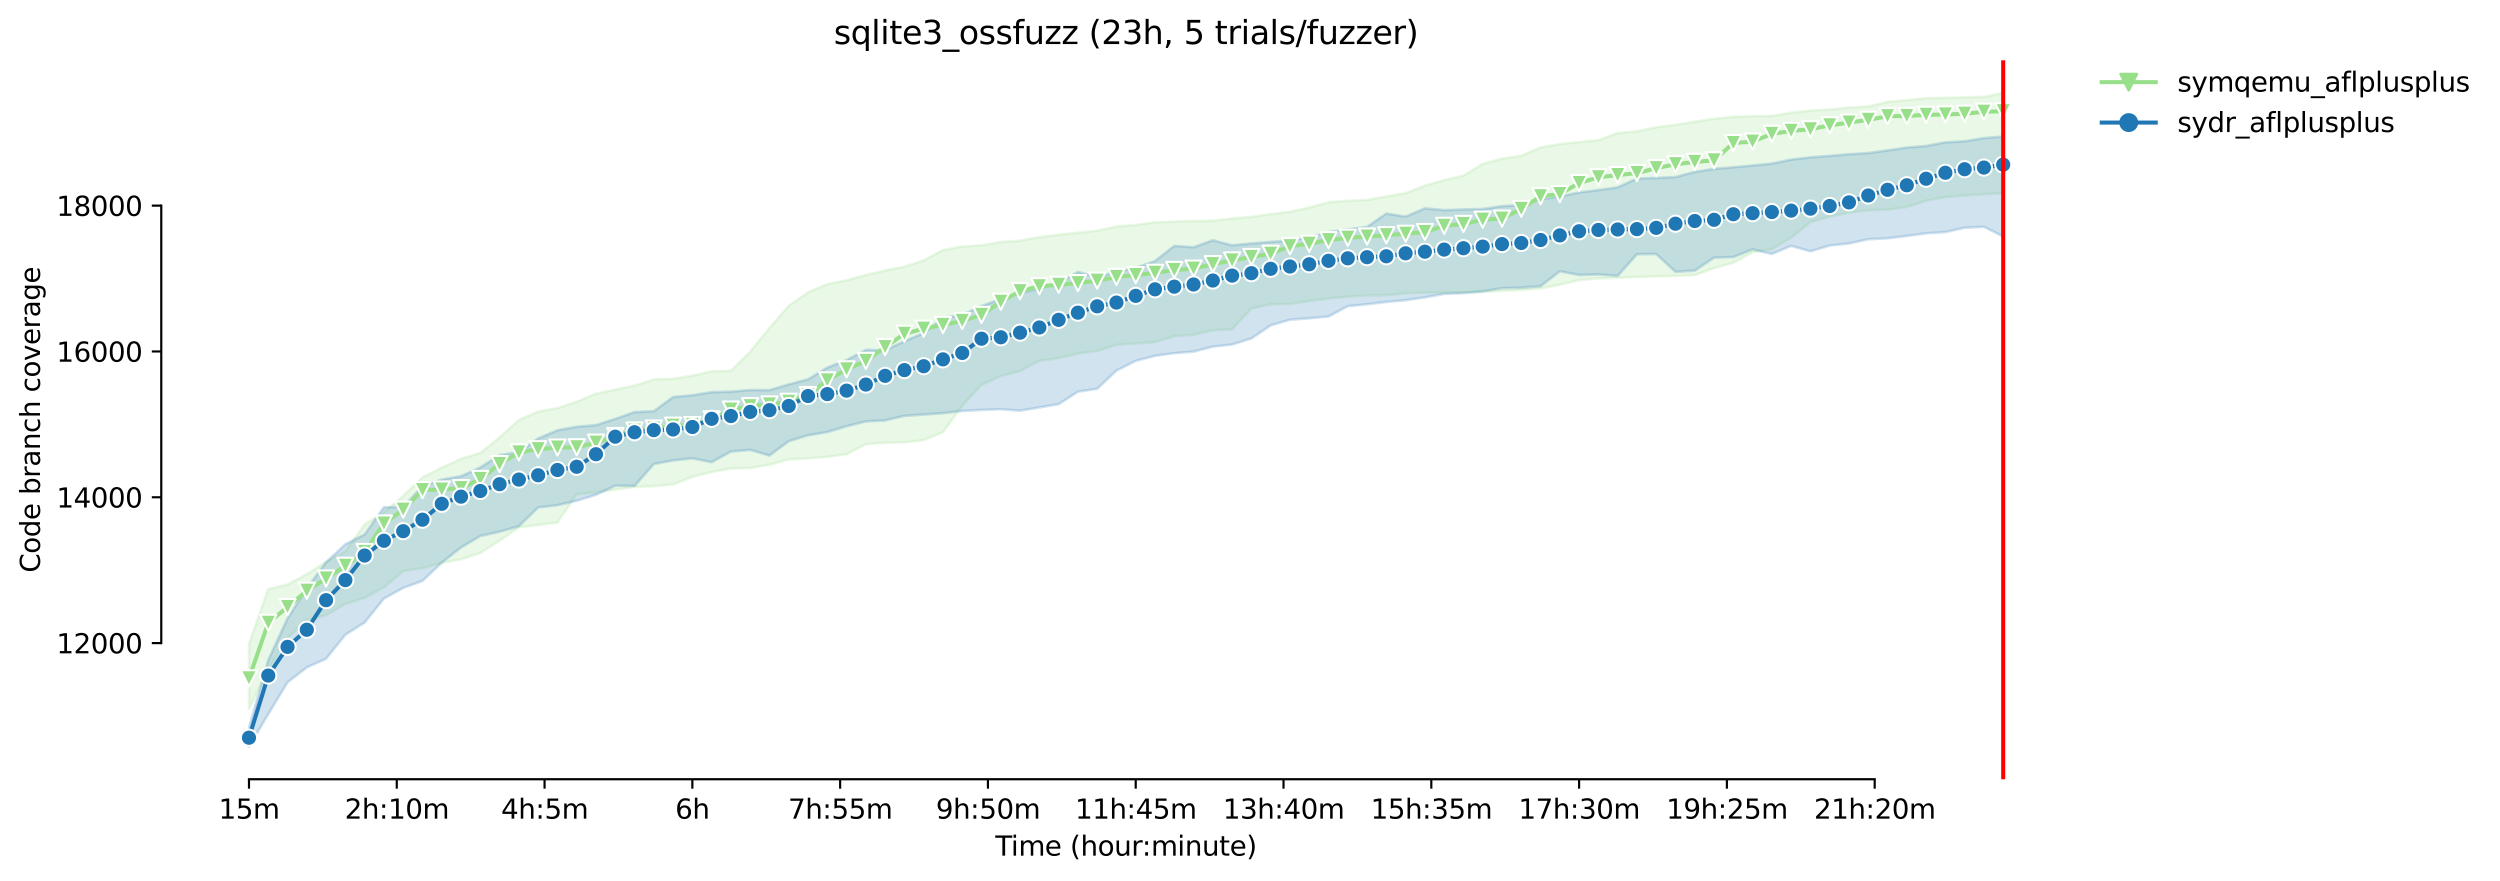<?xml version="1.0" encoding="utf-8" standalone="no"?>
<!DOCTYPE svg PUBLIC "-//W3C//DTD SVG 1.1//EN"
  "http://www.w3.org/Graphics/SVG/1.1/DTD/svg11.dtd">
<svg height="325.986pt" version="1.1" viewBox="0 0 925.352 325.986" width="925.352pt" xmlns="http://www.w3.org/2000/svg" xmlns:xlink="http://www.w3.org/1999/xlink">
 <defs>
  <style type="text/css">*{stroke-linecap:butt;stroke-linejoin:round;}</style>
 </defs>
 <g id="figure_1">
  <g id="patch_1">
   <path d="M 0 325.986 
L 925.352 325.986 
L 925.352 0 
L 0 0 
z
" style="fill:#ffffff;"/>
  </g>
  <g id="axes_1">
   <g id="patch_2">
    <path d="M 59.691 288.43 
L 773.931 288.43 
L 773.931 22.318 
L 59.691 22.318 
z
" style="fill:#ffffff;"/>
   </g>
   <g id="PolyCollection_1">
    <defs>
     <path d="M 92.156 -87.611 
L 92.156 -63.551 
L 99.291 -78.259 
L 106.427 -89.783 
L 113.562 -96.584 
L 120.697 -98.231 
L 127.832 -102.441 
L 134.968 -104.681 
L 142.103 -108.567 
L 149.238 -114.612 
L 156.373 -115.638 
L 163.509 -117.662 
L 170.644 -118.957 
L 177.779 -121.278 
L 184.915 -125.893 
L 192.05 -130.805 
L 199.185 -131.696 
L 206.32 -132.559 
L 213.456 -143.004 
L 220.591 -143.732 
L 227.726 -144.758 
L 234.861 -145.783 
L 241.997 -146.053 
L 249.132 -146.674 
L 256.267 -149.481 
L 263.402 -151.289 
L 270.538 -152.557 
L 277.673 -152.746 
L 284.808 -153.961 
L 291.943 -155.931 
L 299.079 -156.309 
L 306.214 -156.875 
L 313.349 -157.847 
L 320.485 -161.571 
L 327.62 -162.138 
L 334.755 -162.273 
L 341.89 -163.083 
L 349.026 -166.051 
L 356.161 -175.821 
L 363.296 -183.459 
L 370.431 -186.805 
L 377.567 -188.667 
L 384.702 -192.446 
L 391.837 -193.39 
L 398.972 -195.144 
L 406.108 -196.089 
L 413.243 -198.329 
L 420.378 -198.869 
L 427.514 -199.381 
L 434.649 -201.513 
L 441.784 -202.053 
L 448.919 -203.726 
L 456.055 -204.077 
L 463.19 -211.769 
L 470.325 -213.334 
L 477.46 -213.496 
L 484.596 -214.549 
L 491.731 -215.52 
L 498.866 -216.141 
L 506.001 -216.627 
L 513.137 -216.708 
L 520.272 -217.409 
L 527.407 -217.625 
L 534.542 -217.733 
L 541.678 -217.787 
L 548.813 -217.949 
L 555.948 -218.327 
L 563.084 -218.678 
L 570.219 -219.218 
L 577.354 -220.594 
L 584.489 -222.321 
L 591.625 -222.942 
L 598.76 -223.131 
L 605.895 -223.455 
L 613.03 -223.698 
L 620.166 -223.832 
L 627.301 -224.156 
L 634.436 -226.72 
L 641.571 -228.717 
L 648.707 -232.631 
L 655.842 -233.791 
L 662.977 -238.028 
L 670.113 -243.777 
L 677.248 -245.774 
L 684.383 -247.258 
L 691.518 -248.122 
L 698.654 -248.365 
L 705.789 -249.336 
L 712.924 -251.684 
L 720.059 -253.006 
L 727.195 -253.6 
L 734.33 -254.086 
L 741.465 -254.464 
L 741.465 -291.572 
L 741.465 -291.572 
L 734.33 -290.142 
L 727.195 -289.953 
L 720.059 -289.791 
L 712.924 -289.629 
L 705.789 -288.9 
L 698.654 -288.28 
L 691.518 -286.606 
L 684.383 -286.175 
L 677.248 -285.446 
L 670.113 -285.068 
L 662.977 -284.286 
L 655.842 -283.071 
L 648.707 -282.99 
L 641.571 -282.747 
L 634.436 -282.019 
L 627.301 -280.939 
L 620.166 -279.806 
L 613.03 -278.861 
L 605.895 -277.377 
L 598.76 -276.729 
L 591.625 -274.084 
L 584.489 -273.409 
L 577.354 -272.654 
L 570.219 -271.412 
L 563.084 -268.336 
L 555.948 -267.256 
L 548.813 -265.34 
L 541.678 -260.968 
L 534.542 -259.322 
L 527.407 -257.271 
L 520.272 -254.491 
L 513.137 -253.276 
L 506.001 -251.981 
L 498.866 -251.657 
L 491.731 -251.117 
L 484.596 -249.147 
L 477.46 -247.582 
L 470.325 -246.745 
L 463.19 -245.693 
L 456.055 -245.126 
L 448.919 -244.289 
L 441.784 -244.181 
L 434.649 -243.966 
L 427.514 -243.696 
L 420.378 -242.751 
L 413.243 -242.13 
L 406.108 -240.592 
L 398.972 -239.836 
L 391.837 -239.108 
L 384.702 -238.217 
L 377.567 -236.922 
L 370.431 -236.409 
L 363.296 -235.167 
L 356.161 -234.736 
L 349.026 -233.413 
L 341.89 -229.635 
L 334.755 -227.26 
L 327.62 -225.857 
L 320.485 -224.21 
L 313.349 -222.24 
L 306.214 -220.81 
L 299.079 -217.787 
L 291.943 -212.767 
L 284.808 -204.59 
L 277.673 -195.819 
L 270.538 -188.775 
L 263.402 -188.559 
L 256.267 -186.913 
L 249.132 -185.779 
L 241.997 -185.537 
L 234.861 -183.243 
L 227.726 -181.785 
L 220.591 -180.274 
L 213.456 -177.305 
L 206.32 -174.903 
L 199.185 -173.635 
L 192.05 -170.504 
L 184.915 -164.081 
L 177.779 -158.333 
L 170.644 -156.147 
L 163.509 -152.881 
L 156.373 -149.265 
L 149.238 -142.41 
L 142.103 -136.419 
L 134.968 -131.885 
L 127.832 -121.926 
L 120.697 -118.013 
L 113.562 -113.479 
L 106.427 -109.623 
L 99.291 -107.919 
L 92.156 -87.611 
z
" id="maad88ef64a" style="stroke:#98df8a;stroke-opacity:0.2;"/>
    </defs>
    <g clip-path="url(#pd6fa3cf95f)">
     <use style="fill:#98df8a;fill-opacity:0.2;stroke:#98df8a;stroke-opacity:0.2;" x="0" xlink:href="#maad88ef64a" y="325.986"/>
    </g>
   </g>
   <g id="PolyCollection_2">
    <defs>
     <path d="M 92.156 -56.588 
L 92.156 -49.652 
L 99.291 -61.662 
L 106.427 -73.429 
L 113.562 -78.961 
L 120.697 -82.146 
L 127.832 -91.052 
L 134.968 -95.559 
L 142.103 -104.438 
L 149.238 -108.378 
L 156.373 -110.969 
L 163.509 -117.716 
L 170.644 -123.356 
L 177.779 -127.593 
L 184.915 -129.172 
L 192.05 -131.183 
L 199.185 -138.159 
L 206.32 -138.982 
L 213.456 -140.642 
L 220.591 -142.828 
L 227.726 -146.226 
L 234.861 -146.094 
L 241.997 -154.231 
L 249.132 -155.553 
L 256.267 -156.336 
L 263.402 -154.905 
L 270.538 -158.832 
L 277.673 -159.453 
L 284.808 -157.375 
L 291.943 -162.678 
L 299.079 -164.864 
L 306.214 -166.051 
L 313.349 -168.21 
L 320.485 -169.992 
L 327.62 -170.369 
L 334.755 -172.07 
L 341.89 -172.528 
L 349.026 -173.041 
L 356.161 -173.878 
L 363.296 -174.256 
L 370.431 -174.526 
L 377.567 -173.972 
L 384.702 -175.173 
L 391.837 -176.388 
L 398.972 -181.003 
L 406.108 -182.082 
L 413.243 -188.805 
L 420.378 -192.419 
L 427.514 -194.281 
L 434.649 -195.252 
L 441.784 -195.836 
L 448.919 -197.681 
L 456.055 -198.464 
L 463.19 -200.704 
L 470.325 -205.562 
L 477.46 -207.64 
L 484.596 -208.179 
L 491.731 -208.814 
L 498.866 -212.673 
L 506.001 -213.361 
L 513.137 -214.238 
L 520.272 -214.872 
L 527.407 -215.925 
L 534.542 -217.193 
L 541.678 -217.49 
L 548.813 -218.111 
L 555.948 -219.326 
L 563.084 -219.487 
L 570.219 -220.027 
L 577.354 -225.564 
L 584.489 -224.197 
L 591.625 -224.399 
L 598.76 -223.846 
L 605.895 -231.875 
L 613.03 -231.951 
L 620.166 -225.357 
L 627.301 -225.803 
L 634.436 -230.62 
L 641.571 -230.836 
L 648.707 -233.656 
L 655.842 -231.983 
L 662.977 -234.979 
L 670.113 -232.968 
L 677.248 -235.086 
L 684.383 -235.869 
L 691.518 -237.434 
L 698.654 -237.785 
L 705.789 -238.649 
L 712.924 -239.62 
L 720.059 -240.079 
L 727.195 -241.699 
L 734.33 -242.022 
L 741.465 -238.473 
L 741.465 -275.433 
L 741.465 -275.433 
L 734.33 -274.867 
L 727.195 -273.679 
L 720.059 -273.301 
L 712.924 -271.952 
L 705.789 -271.384 
L 698.654 -270.306 
L 691.518 -269.334 
L 684.383 -268.902 
L 677.248 -268.292 
L 670.113 -267.742 
L 662.977 -266.905 
L 655.842 -265.434 
L 648.707 -264.724 
L 641.571 -264.072 
L 634.436 -263.478 
L 627.301 -262.344 
L 620.166 -260.455 
L 613.03 -260.104 
L 605.895 -259.915 
L 598.76 -256.65 
L 591.625 -255.624 
L 584.489 -254.761 
L 577.354 -253.276 
L 570.219 -252.212 
L 563.084 -250.065 
L 555.948 -249.673 
L 548.813 -248.634 
L 541.678 -248.446 
L 534.542 -248.216 
L 527.407 -248.864 
L 520.272 -245.801 
L 513.137 -246.934 
L 506.001 -242.012 
L 498.866 -241.078 
L 491.731 -240.079 
L 484.596 -238.136 
L 477.46 -236.922 
L 470.325 -236.436 
L 463.19 -235.869 
L 456.055 -235.194 
L 448.919 -237.057 
L 441.784 -234.466 
L 434.649 -234.979 
L 427.514 -229.352 
L 420.378 -226.873 
L 413.243 -225.438 
L 406.108 -223.401 
L 398.972 -225.33 
L 391.837 -221.269 
L 384.702 -219.11 
L 377.567 -217.544 
L 370.431 -215.264 
L 363.296 -212.713 
L 356.161 -209.421 
L 349.026 -208.341 
L 341.89 -202.714 
L 334.755 -199.651 
L 327.62 -196.372 
L 320.485 -196.453 
L 313.349 -192.715 
L 306.214 -189.922 
L 299.079 -185.591 
L 291.943 -183.701 
L 284.808 -181.583 
L 277.673 -181.623 
L 270.538 -181.012 
L 263.402 -180.841 
L 256.267 -179.694 
L 249.132 -179.032 
L 241.997 -173.756 
L 234.861 -173.459 
L 227.726 -170.936 
L 220.591 -168.629 
L 213.456 -168.021 
L 206.32 -166.726 
L 199.185 -163.676 
L 192.05 -158.603 
L 184.915 -157.523 
L 177.779 -152.962 
L 170.644 -149.724 
L 163.509 -148.455 
L 156.373 -146.08 
L 149.238 -138.281 
L 142.103 -138.24 
L 134.968 -128.16 
L 127.832 -124.517 
L 120.697 -117.891 
L 113.562 -108.19 
L 106.427 -97.097 
L 99.291 -81.66 
L 92.156 -56.588 
z
" id="m61944574d8" style="stroke:#1f77b4;stroke-opacity:0.2;"/>
    </defs>
    <g clip-path="url(#pd6fa3cf95f)">
     <use style="fill:#1f77b4;fill-opacity:0.2;stroke:#1f77b4;stroke-opacity:0.2;" x="0" xlink:href="#m61944574d8" y="325.986"/>
    </g>
   </g>
   <g id="matplotlib.axis_1">
    <g id="xtick_1">
     <g id="line2d_1">
      <defs>
       <path d="M 0 0 
L 0 3.5 
" id="m5dbb8b201e" style="stroke:#000000;stroke-width:0.8;"/>
      </defs>
      <g>
       <use style="stroke:#000000;stroke-width:0.8;" x="92.156" xlink:href="#m5dbb8b201e" y="288.43"/>
      </g>
     </g>
     <g id="text_1">
      <!-- 15m -->
      <g transform="translate(80.923 303.029)scale(0.1 -0.1)">
       <defs>
        <path d="M 794 531 
L 1825 531 
L 1825 4091 
L 703 3866 
L 703 4441 
L 1819 4666 
L 2450 4666 
L 2450 531 
L 3481 531 
L 3481 0 
L 794 0 
L 794 531 
z
" id="DejaVuSans-31" transform="scale(0.016)"/>
        <path d="M 691 4666 
L 3169 4666 
L 3169 4134 
L 1269 4134 
L 1269 2991 
Q 1406 3038 1543 3061 
Q 1681 3084 1819 3084 
Q 2600 3084 3056 2656 
Q 3513 2228 3513 1497 
Q 3513 744 3044 326 
Q 2575 -91 1722 -91 
Q 1428 -91 1123 -41 
Q 819 9 494 109 
L 494 744 
Q 775 591 1075 516 
Q 1375 441 1709 441 
Q 2250 441 2565 725 
Q 2881 1009 2881 1497 
Q 2881 1984 2565 2268 
Q 2250 2553 1709 2553 
Q 1456 2553 1204 2497 
Q 953 2441 691 2322 
L 691 4666 
z
" id="DejaVuSans-35" transform="scale(0.016)"/>
        <path d="M 3328 2828 
Q 3544 3216 3844 3400 
Q 4144 3584 4550 3584 
Q 5097 3584 5394 3201 
Q 5691 2819 5691 2113 
L 5691 0 
L 5113 0 
L 5113 2094 
Q 5113 2597 4934 2840 
Q 4756 3084 4391 3084 
Q 3944 3084 3684 2787 
Q 3425 2491 3425 1978 
L 3425 0 
L 2847 0 
L 2847 2094 
Q 2847 2600 2669 2842 
Q 2491 3084 2119 3084 
Q 1678 3084 1418 2786 
Q 1159 2488 1159 1978 
L 1159 0 
L 581 0 
L 581 3500 
L 1159 3500 
L 1159 2956 
Q 1356 3278 1631 3431 
Q 1906 3584 2284 3584 
Q 2666 3584 2933 3390 
Q 3200 3197 3328 2828 
z
" id="DejaVuSans-6d" transform="scale(0.016)"/>
       </defs>
       <use xlink:href="#DejaVuSans-31"/>
       <use x="63.623" xlink:href="#DejaVuSans-35"/>
       <use x="127.246" xlink:href="#DejaVuSans-6d"/>
      </g>
     </g>
    </g>
    <g id="xtick_2">
     <g id="line2d_2">
      <g>
       <use style="stroke:#000000;stroke-width:0.8;" x="146.86" xlink:href="#m5dbb8b201e" y="288.43"/>
      </g>
     </g>
     <g id="text_2">
      <!-- 2h:10m -->
      <g transform="translate(127.593 303.029)scale(0.1 -0.1)">
       <defs>
        <path d="M 1228 531 
L 3431 531 
L 3431 0 
L 469 0 
L 469 531 
Q 828 903 1448 1529 
Q 2069 2156 2228 2338 
Q 2531 2678 2651 2914 
Q 2772 3150 2772 3378 
Q 2772 3750 2511 3984 
Q 2250 4219 1831 4219 
Q 1534 4219 1204 4116 
Q 875 4013 500 3803 
L 500 4441 
Q 881 4594 1212 4672 
Q 1544 4750 1819 4750 
Q 2544 4750 2975 4387 
Q 3406 4025 3406 3419 
Q 3406 3131 3298 2873 
Q 3191 2616 2906 2266 
Q 2828 2175 2409 1742 
Q 1991 1309 1228 531 
z
" id="DejaVuSans-32" transform="scale(0.016)"/>
        <path d="M 3513 2113 
L 3513 0 
L 2938 0 
L 2938 2094 
Q 2938 2591 2744 2837 
Q 2550 3084 2163 3084 
Q 1697 3084 1428 2787 
Q 1159 2491 1159 1978 
L 1159 0 
L 581 0 
L 581 4863 
L 1159 4863 
L 1159 2956 
Q 1366 3272 1645 3428 
Q 1925 3584 2291 3584 
Q 2894 3584 3203 3211 
Q 3513 2838 3513 2113 
z
" id="DejaVuSans-68" transform="scale(0.016)"/>
        <path d="M 750 794 
L 1409 794 
L 1409 0 
L 750 0 
L 750 794 
z
M 750 3309 
L 1409 3309 
L 1409 2516 
L 750 2516 
L 750 3309 
z
" id="DejaVuSans-3a" transform="scale(0.016)"/>
        <path d="M 2034 4250 
Q 1547 4250 1301 3770 
Q 1056 3291 1056 2328 
Q 1056 1369 1301 889 
Q 1547 409 2034 409 
Q 2525 409 2770 889 
Q 3016 1369 3016 2328 
Q 3016 3291 2770 3770 
Q 2525 4250 2034 4250 
z
M 2034 4750 
Q 2819 4750 3233 4129 
Q 3647 3509 3647 2328 
Q 3647 1150 3233 529 
Q 2819 -91 2034 -91 
Q 1250 -91 836 529 
Q 422 1150 422 2328 
Q 422 3509 836 4129 
Q 1250 4750 2034 4750 
z
" id="DejaVuSans-30" transform="scale(0.016)"/>
       </defs>
       <use xlink:href="#DejaVuSans-32"/>
       <use x="63.623" xlink:href="#DejaVuSans-68"/>
       <use x="127.002" xlink:href="#DejaVuSans-3a"/>
       <use x="160.693" xlink:href="#DejaVuSans-31"/>
       <use x="224.316" xlink:href="#DejaVuSans-30"/>
       <use x="287.939" xlink:href="#DejaVuSans-6d"/>
      </g>
     </g>
    </g>
    <g id="xtick_3">
     <g id="line2d_3">
      <g>
       <use style="stroke:#000000;stroke-width:0.8;" x="201.563" xlink:href="#m5dbb8b201e" y="288.43"/>
      </g>
     </g>
     <g id="text_3">
      <!-- 4h:5m -->
      <g transform="translate(185.478 303.029)scale(0.1 -0.1)">
       <defs>
        <path d="M 2419 4116 
L 825 1625 
L 2419 1625 
L 2419 4116 
z
M 2253 4666 
L 3047 4666 
L 3047 1625 
L 3713 1625 
L 3713 1100 
L 3047 1100 
L 3047 0 
L 2419 0 
L 2419 1100 
L 313 1100 
L 313 1709 
L 2253 4666 
z
" id="DejaVuSans-34" transform="scale(0.016)"/>
       </defs>
       <use xlink:href="#DejaVuSans-34"/>
       <use x="63.623" xlink:href="#DejaVuSans-68"/>
       <use x="127.002" xlink:href="#DejaVuSans-3a"/>
       <use x="160.693" xlink:href="#DejaVuSans-35"/>
       <use x="224.316" xlink:href="#DejaVuSans-6d"/>
      </g>
     </g>
    </g>
    <g id="xtick_4">
     <g id="line2d_4">
      <g>
       <use style="stroke:#000000;stroke-width:0.8;" x="256.267" xlink:href="#m5dbb8b201e" y="288.43"/>
      </g>
     </g>
     <g id="text_4">
      <!-- 6h -->
      <g transform="translate(249.917 303.029)scale(0.1 -0.1)">
       <defs>
        <path d="M 2113 2584 
Q 1688 2584 1439 2293 
Q 1191 2003 1191 1497 
Q 1191 994 1439 701 
Q 1688 409 2113 409 
Q 2538 409 2786 701 
Q 3034 994 3034 1497 
Q 3034 2003 2786 2293 
Q 2538 2584 2113 2584 
z
M 3366 4563 
L 3366 3988 
Q 3128 4100 2886 4159 
Q 2644 4219 2406 4219 
Q 1781 4219 1451 3797 
Q 1122 3375 1075 2522 
Q 1259 2794 1537 2939 
Q 1816 3084 2150 3084 
Q 2853 3084 3261 2657 
Q 3669 2231 3669 1497 
Q 3669 778 3244 343 
Q 2819 -91 2113 -91 
Q 1303 -91 875 529 
Q 447 1150 447 2328 
Q 447 3434 972 4092 
Q 1497 4750 2381 4750 
Q 2619 4750 2861 4703 
Q 3103 4656 3366 4563 
z
" id="DejaVuSans-36" transform="scale(0.016)"/>
       </defs>
       <use xlink:href="#DejaVuSans-36"/>
       <use x="63.623" xlink:href="#DejaVuSans-68"/>
      </g>
     </g>
    </g>
    <g id="xtick_5">
     <g id="line2d_5">
      <g>
       <use style="stroke:#000000;stroke-width:0.8;" x="310.971" xlink:href="#m5dbb8b201e" y="288.43"/>
      </g>
     </g>
     <g id="text_5">
      <!-- 7h:55m -->
      <g transform="translate(291.704 303.029)scale(0.1 -0.1)">
       <defs>
        <path d="M 525 4666 
L 3525 4666 
L 3525 4397 
L 1831 0 
L 1172 0 
L 2766 4134 
L 525 4134 
L 525 4666 
z
" id="DejaVuSans-37" transform="scale(0.016)"/>
       </defs>
       <use xlink:href="#DejaVuSans-37"/>
       <use x="63.623" xlink:href="#DejaVuSans-68"/>
       <use x="127.002" xlink:href="#DejaVuSans-3a"/>
       <use x="160.693" xlink:href="#DejaVuSans-35"/>
       <use x="224.316" xlink:href="#DejaVuSans-35"/>
       <use x="287.939" xlink:href="#DejaVuSans-6d"/>
      </g>
     </g>
    </g>
    <g id="xtick_6">
     <g id="line2d_6">
      <g>
       <use style="stroke:#000000;stroke-width:0.8;" x="365.675" xlink:href="#m5dbb8b201e" y="288.43"/>
      </g>
     </g>
     <g id="text_6">
      <!-- 9h:50m -->
      <g transform="translate(346.407 303.029)scale(0.1 -0.1)">
       <defs>
        <path d="M 703 97 
L 703 672 
Q 941 559 1184 500 
Q 1428 441 1663 441 
Q 2288 441 2617 861 
Q 2947 1281 2994 2138 
Q 2813 1869 2534 1725 
Q 2256 1581 1919 1581 
Q 1219 1581 811 2004 
Q 403 2428 403 3163 
Q 403 3881 828 4315 
Q 1253 4750 1959 4750 
Q 2769 4750 3195 4129 
Q 3622 3509 3622 2328 
Q 3622 1225 3098 567 
Q 2575 -91 1691 -91 
Q 1453 -91 1209 -44 
Q 966 3 703 97 
z
M 1959 2075 
Q 2384 2075 2632 2365 
Q 2881 2656 2881 3163 
Q 2881 3666 2632 3958 
Q 2384 4250 1959 4250 
Q 1534 4250 1286 3958 
Q 1038 3666 1038 3163 
Q 1038 2656 1286 2365 
Q 1534 2075 1959 2075 
z
" id="DejaVuSans-39" transform="scale(0.016)"/>
       </defs>
       <use xlink:href="#DejaVuSans-39"/>
       <use x="63.623" xlink:href="#DejaVuSans-68"/>
       <use x="127.002" xlink:href="#DejaVuSans-3a"/>
       <use x="160.693" xlink:href="#DejaVuSans-35"/>
       <use x="224.316" xlink:href="#DejaVuSans-30"/>
       <use x="287.939" xlink:href="#DejaVuSans-6d"/>
      </g>
     </g>
    </g>
    <g id="xtick_7">
     <g id="line2d_7">
      <g>
       <use style="stroke:#000000;stroke-width:0.8;" x="420.378" xlink:href="#m5dbb8b201e" y="288.43"/>
      </g>
     </g>
     <g id="text_7">
      <!-- 11h:45m -->
      <g transform="translate(397.93 303.029)scale(0.1 -0.1)">
       <use xlink:href="#DejaVuSans-31"/>
       <use x="63.623" xlink:href="#DejaVuSans-31"/>
       <use x="127.246" xlink:href="#DejaVuSans-68"/>
       <use x="190.625" xlink:href="#DejaVuSans-3a"/>
       <use x="224.316" xlink:href="#DejaVuSans-34"/>
       <use x="287.939" xlink:href="#DejaVuSans-35"/>
       <use x="351.562" xlink:href="#DejaVuSans-6d"/>
      </g>
     </g>
    </g>
    <g id="xtick_8">
     <g id="line2d_8">
      <g>
       <use style="stroke:#000000;stroke-width:0.8;" x="475.082" xlink:href="#m5dbb8b201e" y="288.43"/>
      </g>
     </g>
     <g id="text_8">
      <!-- 13h:40m -->
      <g transform="translate(452.634 303.029)scale(0.1 -0.1)">
       <defs>
        <path d="M 2597 2516 
Q 3050 2419 3304 2112 
Q 3559 1806 3559 1356 
Q 3559 666 3084 287 
Q 2609 -91 1734 -91 
Q 1441 -91 1130 -33 
Q 819 25 488 141 
L 488 750 
Q 750 597 1062 519 
Q 1375 441 1716 441 
Q 2309 441 2620 675 
Q 2931 909 2931 1356 
Q 2931 1769 2642 2001 
Q 2353 2234 1838 2234 
L 1294 2234 
L 1294 2753 
L 1863 2753 
Q 2328 2753 2575 2939 
Q 2822 3125 2822 3475 
Q 2822 3834 2567 4026 
Q 2313 4219 1838 4219 
Q 1578 4219 1281 4162 
Q 984 4106 628 3988 
L 628 4550 
Q 988 4650 1302 4700 
Q 1616 4750 1894 4750 
Q 2613 4750 3031 4423 
Q 3450 4097 3450 3541 
Q 3450 3153 3228 2886 
Q 3006 2619 2597 2516 
z
" id="DejaVuSans-33" transform="scale(0.016)"/>
       </defs>
       <use xlink:href="#DejaVuSans-31"/>
       <use x="63.623" xlink:href="#DejaVuSans-33"/>
       <use x="127.246" xlink:href="#DejaVuSans-68"/>
       <use x="190.625" xlink:href="#DejaVuSans-3a"/>
       <use x="224.316" xlink:href="#DejaVuSans-34"/>
       <use x="287.939" xlink:href="#DejaVuSans-30"/>
       <use x="351.562" xlink:href="#DejaVuSans-6d"/>
      </g>
     </g>
    </g>
    <g id="xtick_9">
     <g id="line2d_9">
      <g>
       <use style="stroke:#000000;stroke-width:0.8;" x="529.786" xlink:href="#m5dbb8b201e" y="288.43"/>
      </g>
     </g>
     <g id="text_9">
      <!-- 15h:35m -->
      <g transform="translate(507.337 303.029)scale(0.1 -0.1)">
       <use xlink:href="#DejaVuSans-31"/>
       <use x="63.623" xlink:href="#DejaVuSans-35"/>
       <use x="127.246" xlink:href="#DejaVuSans-68"/>
       <use x="190.625" xlink:href="#DejaVuSans-3a"/>
       <use x="224.316" xlink:href="#DejaVuSans-33"/>
       <use x="287.939" xlink:href="#DejaVuSans-35"/>
       <use x="351.562" xlink:href="#DejaVuSans-6d"/>
      </g>
     </g>
    </g>
    <g id="xtick_10">
     <g id="line2d_10">
      <g>
       <use style="stroke:#000000;stroke-width:0.8;" x="584.489" xlink:href="#m5dbb8b201e" y="288.43"/>
      </g>
     </g>
     <g id="text_10">
      <!-- 17h:30m -->
      <g transform="translate(562.041 303.029)scale(0.1 -0.1)">
       <use xlink:href="#DejaVuSans-31"/>
       <use x="63.623" xlink:href="#DejaVuSans-37"/>
       <use x="127.246" xlink:href="#DejaVuSans-68"/>
       <use x="190.625" xlink:href="#DejaVuSans-3a"/>
       <use x="224.316" xlink:href="#DejaVuSans-33"/>
       <use x="287.939" xlink:href="#DejaVuSans-30"/>
       <use x="351.562" xlink:href="#DejaVuSans-6d"/>
      </g>
     </g>
    </g>
    <g id="xtick_11">
     <g id="line2d_11">
      <g>
       <use style="stroke:#000000;stroke-width:0.8;" x="639.193" xlink:href="#m5dbb8b201e" y="288.43"/>
      </g>
     </g>
     <g id="text_11">
      <!-- 19h:25m -->
      <g transform="translate(616.745 303.029)scale(0.1 -0.1)">
       <use xlink:href="#DejaVuSans-31"/>
       <use x="63.623" xlink:href="#DejaVuSans-39"/>
       <use x="127.246" xlink:href="#DejaVuSans-68"/>
       <use x="190.625" xlink:href="#DejaVuSans-3a"/>
       <use x="224.316" xlink:href="#DejaVuSans-32"/>
       <use x="287.939" xlink:href="#DejaVuSans-35"/>
       <use x="351.562" xlink:href="#DejaVuSans-6d"/>
      </g>
     </g>
    </g>
    <g id="xtick_12">
     <g id="line2d_12">
      <g>
       <use style="stroke:#000000;stroke-width:0.8;" x="693.897" xlink:href="#m5dbb8b201e" y="288.43"/>
      </g>
     </g>
     <g id="text_12">
      <!-- 21h:20m -->
      <g transform="translate(671.448 303.029)scale(0.1 -0.1)">
       <use xlink:href="#DejaVuSans-32"/>
       <use x="63.623" xlink:href="#DejaVuSans-31"/>
       <use x="127.246" xlink:href="#DejaVuSans-68"/>
       <use x="190.625" xlink:href="#DejaVuSans-3a"/>
       <use x="224.316" xlink:href="#DejaVuSans-32"/>
       <use x="287.939" xlink:href="#DejaVuSans-30"/>
       <use x="351.562" xlink:href="#DejaVuSans-6d"/>
      </g>
     </g>
    </g>
    <g id="text_13">
     <!-- Time (hour:minute) -->
     <g transform="translate(368.404 316.707)scale(0.1 -0.1)">
      <defs>
       <path d="M -19 4666 
L 3928 4666 
L 3928 4134 
L 2272 4134 
L 2272 0 
L 1638 0 
L 1638 4134 
L -19 4134 
L -19 4666 
z
" id="DejaVuSans-54" transform="scale(0.016)"/>
       <path d="M 603 3500 
L 1178 3500 
L 1178 0 
L 603 0 
L 603 3500 
z
M 603 4863 
L 1178 4863 
L 1178 4134 
L 603 4134 
L 603 4863 
z
" id="DejaVuSans-69" transform="scale(0.016)"/>
       <path d="M 3597 1894 
L 3597 1613 
L 953 1613 
Q 991 1019 1311 708 
Q 1631 397 2203 397 
Q 2534 397 2845 478 
Q 3156 559 3463 722 
L 3463 178 
Q 3153 47 2828 -22 
Q 2503 -91 2169 -91 
Q 1331 -91 842 396 
Q 353 884 353 1716 
Q 353 2575 817 3079 
Q 1281 3584 2069 3584 
Q 2775 3584 3186 3129 
Q 3597 2675 3597 1894 
z
M 3022 2063 
Q 3016 2534 2758 2815 
Q 2500 3097 2075 3097 
Q 1594 3097 1305 2825 
Q 1016 2553 972 2059 
L 3022 2063 
z
" id="DejaVuSans-65" transform="scale(0.016)"/>
       <path id="DejaVuSans-20" transform="scale(0.016)"/>
       <path d="M 1984 4856 
Q 1566 4138 1362 3434 
Q 1159 2731 1159 2009 
Q 1159 1288 1364 580 
Q 1569 -128 1984 -844 
L 1484 -844 
Q 1016 -109 783 600 
Q 550 1309 550 2009 
Q 550 2706 781 3412 
Q 1013 4119 1484 4856 
L 1984 4856 
z
" id="DejaVuSans-28" transform="scale(0.016)"/>
       <path d="M 1959 3097 
Q 1497 3097 1228 2736 
Q 959 2375 959 1747 
Q 959 1119 1226 758 
Q 1494 397 1959 397 
Q 2419 397 2687 759 
Q 2956 1122 2956 1747 
Q 2956 2369 2687 2733 
Q 2419 3097 1959 3097 
z
M 1959 3584 
Q 2709 3584 3137 3096 
Q 3566 2609 3566 1747 
Q 3566 888 3137 398 
Q 2709 -91 1959 -91 
Q 1206 -91 779 398 
Q 353 888 353 1747 
Q 353 2609 779 3096 
Q 1206 3584 1959 3584 
z
" id="DejaVuSans-6f" transform="scale(0.016)"/>
       <path d="M 544 1381 
L 544 3500 
L 1119 3500 
L 1119 1403 
Q 1119 906 1312 657 
Q 1506 409 1894 409 
Q 2359 409 2629 706 
Q 2900 1003 2900 1516 
L 2900 3500 
L 3475 3500 
L 3475 0 
L 2900 0 
L 2900 538 
Q 2691 219 2414 64 
Q 2138 -91 1772 -91 
Q 1169 -91 856 284 
Q 544 659 544 1381 
z
M 1991 3584 
L 1991 3584 
z
" id="DejaVuSans-75" transform="scale(0.016)"/>
       <path d="M 2631 2963 
Q 2534 3019 2420 3045 
Q 2306 3072 2169 3072 
Q 1681 3072 1420 2755 
Q 1159 2438 1159 1844 
L 1159 0 
L 581 0 
L 581 3500 
L 1159 3500 
L 1159 2956 
Q 1341 3275 1631 3429 
Q 1922 3584 2338 3584 
Q 2397 3584 2469 3576 
Q 2541 3569 2628 3553 
L 2631 2963 
z
" id="DejaVuSans-72" transform="scale(0.016)"/>
       <path d="M 3513 2113 
L 3513 0 
L 2938 0 
L 2938 2094 
Q 2938 2591 2744 2837 
Q 2550 3084 2163 3084 
Q 1697 3084 1428 2787 
Q 1159 2491 1159 1978 
L 1159 0 
L 581 0 
L 581 3500 
L 1159 3500 
L 1159 2956 
Q 1366 3272 1645 3428 
Q 1925 3584 2291 3584 
Q 2894 3584 3203 3211 
Q 3513 2838 3513 2113 
z
" id="DejaVuSans-6e" transform="scale(0.016)"/>
       <path d="M 1172 4494 
L 1172 3500 
L 2356 3500 
L 2356 3053 
L 1172 3053 
L 1172 1153 
Q 1172 725 1289 603 
Q 1406 481 1766 481 
L 2356 481 
L 2356 0 
L 1766 0 
Q 1100 0 847 248 
Q 594 497 594 1153 
L 594 3053 
L 172 3053 
L 172 3500 
L 594 3500 
L 594 4494 
L 1172 4494 
z
" id="DejaVuSans-74" transform="scale(0.016)"/>
       <path d="M 513 4856 
L 1013 4856 
Q 1481 4119 1714 3412 
Q 1947 2706 1947 2009 
Q 1947 1309 1714 600 
Q 1481 -109 1013 -844 
L 513 -844 
Q 928 -128 1133 580 
Q 1338 1288 1338 2009 
Q 1338 2731 1133 3434 
Q 928 4138 513 4856 
z
" id="DejaVuSans-29" transform="scale(0.016)"/>
      </defs>
      <use xlink:href="#DejaVuSans-54"/>
      <use x="57.959" xlink:href="#DejaVuSans-69"/>
      <use x="85.742" xlink:href="#DejaVuSans-6d"/>
      <use x="183.154" xlink:href="#DejaVuSans-65"/>
      <use x="244.678" xlink:href="#DejaVuSans-20"/>
      <use x="276.465" xlink:href="#DejaVuSans-28"/>
      <use x="315.479" xlink:href="#DejaVuSans-68"/>
      <use x="378.857" xlink:href="#DejaVuSans-6f"/>
      <use x="440.039" xlink:href="#DejaVuSans-75"/>
      <use x="503.418" xlink:href="#DejaVuSans-72"/>
      <use x="542.781" xlink:href="#DejaVuSans-3a"/>
      <use x="576.473" xlink:href="#DejaVuSans-6d"/>
      <use x="673.885" xlink:href="#DejaVuSans-69"/>
      <use x="701.668" xlink:href="#DejaVuSans-6e"/>
      <use x="765.047" xlink:href="#DejaVuSans-75"/>
      <use x="828.426" xlink:href="#DejaVuSans-74"/>
      <use x="867.635" xlink:href="#DejaVuSans-65"/>
      <use x="929.158" xlink:href="#DejaVuSans-29"/>
     </g>
    </g>
   </g>
   <g id="matplotlib.axis_2">
    <g id="ytick_1">
     <g id="line2d_13">
      <defs>
       <path d="M 0 0 
L -3.5 0 
" id="m5ab637aa24" style="stroke:#000000;stroke-width:0.8;"/>
      </defs>
      <g>
       <use style="stroke:#000000;stroke-width:0.8;" x="59.691" xlink:href="#m5ab637aa24" y="238.038"/>
      </g>
     </g>
     <g id="text_14">
      <!-- 12000 -->
      <g transform="translate(20.878 241.837)scale(0.1 -0.1)">
       <use xlink:href="#DejaVuSans-31"/>
       <use x="63.623" xlink:href="#DejaVuSans-32"/>
       <use x="127.246" xlink:href="#DejaVuSans-30"/>
       <use x="190.869" xlink:href="#DejaVuSans-30"/>
       <use x="254.492" xlink:href="#DejaVuSans-30"/>
      </g>
     </g>
    </g>
    <g id="ytick_2">
     <g id="line2d_14">
      <g>
       <use style="stroke:#000000;stroke-width:0.8;" x="59.691" xlink:href="#m5ab637aa24" y="184.062"/>
      </g>
     </g>
     <g id="text_15">
      <!-- 14000 -->
      <g transform="translate(20.878 187.862)scale(0.1 -0.1)">
       <use xlink:href="#DejaVuSans-31"/>
       <use x="63.623" xlink:href="#DejaVuSans-34"/>
       <use x="127.246" xlink:href="#DejaVuSans-30"/>
       <use x="190.869" xlink:href="#DejaVuSans-30"/>
       <use x="254.492" xlink:href="#DejaVuSans-30"/>
      </g>
     </g>
    </g>
    <g id="ytick_3">
     <g id="line2d_15">
      <g>
       <use style="stroke:#000000;stroke-width:0.8;" x="59.691" xlink:href="#m5ab637aa24" y="130.086"/>
      </g>
     </g>
     <g id="text_16">
      <!-- 16000 -->
      <g transform="translate(20.878 133.886)scale(0.1 -0.1)">
       <use xlink:href="#DejaVuSans-31"/>
       <use x="63.623" xlink:href="#DejaVuSans-36"/>
       <use x="127.246" xlink:href="#DejaVuSans-30"/>
       <use x="190.869" xlink:href="#DejaVuSans-30"/>
       <use x="254.492" xlink:href="#DejaVuSans-30"/>
      </g>
     </g>
    </g>
    <g id="ytick_4">
     <g id="line2d_16">
      <g>
       <use style="stroke:#000000;stroke-width:0.8;" x="59.691" xlink:href="#m5ab637aa24" y="76.111"/>
      </g>
     </g>
     <g id="text_17">
      <!-- 18000 -->
      <g transform="translate(20.878 79.91)scale(0.1 -0.1)">
       <defs>
        <path d="M 2034 2216 
Q 1584 2216 1326 1975 
Q 1069 1734 1069 1313 
Q 1069 891 1326 650 
Q 1584 409 2034 409 
Q 2484 409 2743 651 
Q 3003 894 3003 1313 
Q 3003 1734 2745 1975 
Q 2488 2216 2034 2216 
z
M 1403 2484 
Q 997 2584 770 2862 
Q 544 3141 544 3541 
Q 544 4100 942 4425 
Q 1341 4750 2034 4750 
Q 2731 4750 3128 4425 
Q 3525 4100 3525 3541 
Q 3525 3141 3298 2862 
Q 3072 2584 2669 2484 
Q 3125 2378 3379 2068 
Q 3634 1759 3634 1313 
Q 3634 634 3220 271 
Q 2806 -91 2034 -91 
Q 1263 -91 848 271 
Q 434 634 434 1313 
Q 434 1759 690 2068 
Q 947 2378 1403 2484 
z
M 1172 3481 
Q 1172 3119 1398 2916 
Q 1625 2713 2034 2713 
Q 2441 2713 2670 2916 
Q 2900 3119 2900 3481 
Q 2900 3844 2670 4047 
Q 2441 4250 2034 4250 
Q 1625 4250 1398 4047 
Q 1172 3844 1172 3481 
z
" id="DejaVuSans-38" transform="scale(0.016)"/>
       </defs>
       <use xlink:href="#DejaVuSans-31"/>
       <use x="63.623" xlink:href="#DejaVuSans-38"/>
       <use x="127.246" xlink:href="#DejaVuSans-30"/>
       <use x="190.869" xlink:href="#DejaVuSans-30"/>
       <use x="254.492" xlink:href="#DejaVuSans-30"/>
      </g>
     </g>
    </g>
    <g id="text_18">
     <!-- Code branch coverage -->
     <g transform="translate(14.798 211.949)rotate(-90)scale(0.1 -0.1)">
      <defs>
       <path d="M 4122 4306 
L 4122 3641 
Q 3803 3938 3442 4084 
Q 3081 4231 2675 4231 
Q 1875 4231 1450 3742 
Q 1025 3253 1025 2328 
Q 1025 1406 1450 917 
Q 1875 428 2675 428 
Q 3081 428 3442 575 
Q 3803 722 4122 1019 
L 4122 359 
Q 3791 134 3420 21 
Q 3050 -91 2638 -91 
Q 1578 -91 968 557 
Q 359 1206 359 2328 
Q 359 3453 968 4101 
Q 1578 4750 2638 4750 
Q 3056 4750 3426 4639 
Q 3797 4528 4122 4306 
z
" id="DejaVuSans-43" transform="scale(0.016)"/>
       <path d="M 2906 2969 
L 2906 4863 
L 3481 4863 
L 3481 0 
L 2906 0 
L 2906 525 
Q 2725 213 2448 61 
Q 2172 -91 1784 -91 
Q 1150 -91 751 415 
Q 353 922 353 1747 
Q 353 2572 751 3078 
Q 1150 3584 1784 3584 
Q 2172 3584 2448 3432 
Q 2725 3281 2906 2969 
z
M 947 1747 
Q 947 1113 1208 752 
Q 1469 391 1925 391 
Q 2381 391 2643 752 
Q 2906 1113 2906 1747 
Q 2906 2381 2643 2742 
Q 2381 3103 1925 3103 
Q 1469 3103 1208 2742 
Q 947 2381 947 1747 
z
" id="DejaVuSans-64" transform="scale(0.016)"/>
       <path d="M 3116 1747 
Q 3116 2381 2855 2742 
Q 2594 3103 2138 3103 
Q 1681 3103 1420 2742 
Q 1159 2381 1159 1747 
Q 1159 1113 1420 752 
Q 1681 391 2138 391 
Q 2594 391 2855 752 
Q 3116 1113 3116 1747 
z
M 1159 2969 
Q 1341 3281 1617 3432 
Q 1894 3584 2278 3584 
Q 2916 3584 3314 3078 
Q 3713 2572 3713 1747 
Q 3713 922 3314 415 
Q 2916 -91 2278 -91 
Q 1894 -91 1617 61 
Q 1341 213 1159 525 
L 1159 0 
L 581 0 
L 581 4863 
L 1159 4863 
L 1159 2969 
z
" id="DejaVuSans-62" transform="scale(0.016)"/>
       <path d="M 2194 1759 
Q 1497 1759 1228 1600 
Q 959 1441 959 1056 
Q 959 750 1161 570 
Q 1363 391 1709 391 
Q 2188 391 2477 730 
Q 2766 1069 2766 1631 
L 2766 1759 
L 2194 1759 
z
M 3341 1997 
L 3341 0 
L 2766 0 
L 2766 531 
Q 2569 213 2275 61 
Q 1981 -91 1556 -91 
Q 1019 -91 701 211 
Q 384 513 384 1019 
Q 384 1609 779 1909 
Q 1175 2209 1959 2209 
L 2766 2209 
L 2766 2266 
Q 2766 2663 2505 2880 
Q 2244 3097 1772 3097 
Q 1472 3097 1187 3025 
Q 903 2953 641 2809 
L 641 3341 
Q 956 3463 1253 3523 
Q 1550 3584 1831 3584 
Q 2591 3584 2966 3190 
Q 3341 2797 3341 1997 
z
" id="DejaVuSans-61" transform="scale(0.016)"/>
       <path d="M 3122 3366 
L 3122 2828 
Q 2878 2963 2633 3030 
Q 2388 3097 2138 3097 
Q 1578 3097 1268 2742 
Q 959 2388 959 1747 
Q 959 1106 1268 751 
Q 1578 397 2138 397 
Q 2388 397 2633 464 
Q 2878 531 3122 666 
L 3122 134 
Q 2881 22 2623 -34 
Q 2366 -91 2075 -91 
Q 1284 -91 818 406 
Q 353 903 353 1747 
Q 353 2603 823 3093 
Q 1294 3584 2113 3584 
Q 2378 3584 2631 3529 
Q 2884 3475 3122 3366 
z
" id="DejaVuSans-63" transform="scale(0.016)"/>
       <path d="M 191 3500 
L 800 3500 
L 1894 563 
L 2988 3500 
L 3597 3500 
L 2284 0 
L 1503 0 
L 191 3500 
z
" id="DejaVuSans-76" transform="scale(0.016)"/>
       <path d="M 2906 1791 
Q 2906 2416 2648 2759 
Q 2391 3103 1925 3103 
Q 1463 3103 1205 2759 
Q 947 2416 947 1791 
Q 947 1169 1205 825 
Q 1463 481 1925 481 
Q 2391 481 2648 825 
Q 2906 1169 2906 1791 
z
M 3481 434 
Q 3481 -459 3084 -895 
Q 2688 -1331 1869 -1331 
Q 1566 -1331 1297 -1286 
Q 1028 -1241 775 -1147 
L 775 -588 
Q 1028 -725 1275 -790 
Q 1522 -856 1778 -856 
Q 2344 -856 2625 -561 
Q 2906 -266 2906 331 
L 2906 616 
Q 2728 306 2450 153 
Q 2172 0 1784 0 
Q 1141 0 747 490 
Q 353 981 353 1791 
Q 353 2603 747 3093 
Q 1141 3584 1784 3584 
Q 2172 3584 2450 3431 
Q 2728 3278 2906 2969 
L 2906 3500 
L 3481 3500 
L 3481 434 
z
" id="DejaVuSans-67" transform="scale(0.016)"/>
      </defs>
      <use xlink:href="#DejaVuSans-43"/>
      <use x="69.824" xlink:href="#DejaVuSans-6f"/>
      <use x="131.006" xlink:href="#DejaVuSans-64"/>
      <use x="194.482" xlink:href="#DejaVuSans-65"/>
      <use x="256.006" xlink:href="#DejaVuSans-20"/>
      <use x="287.793" xlink:href="#DejaVuSans-62"/>
      <use x="351.27" xlink:href="#DejaVuSans-72"/>
      <use x="392.383" xlink:href="#DejaVuSans-61"/>
      <use x="453.662" xlink:href="#DejaVuSans-6e"/>
      <use x="517.041" xlink:href="#DejaVuSans-63"/>
      <use x="572.021" xlink:href="#DejaVuSans-68"/>
      <use x="635.4" xlink:href="#DejaVuSans-20"/>
      <use x="667.188" xlink:href="#DejaVuSans-63"/>
      <use x="722.168" xlink:href="#DejaVuSans-6f"/>
      <use x="783.35" xlink:href="#DejaVuSans-76"/>
      <use x="842.529" xlink:href="#DejaVuSans-65"/>
      <use x="904.053" xlink:href="#DejaVuSans-72"/>
      <use x="945.166" xlink:href="#DejaVuSans-61"/>
      <use x="1006.445" xlink:href="#DejaVuSans-67"/>
      <use x="1069.922" xlink:href="#DejaVuSans-65"/>
     </g>
    </g>
   </g>
   <g id="line2d_17">
    <path clip-path="url(#pd6fa3cf95f)" d="M 92.156 251.1 
L 99.291 230.536 
L 106.427 224.693 
L 113.562 218.661 
L 120.697 214.127 
L 127.832 209.431 
L 134.968 204.303 
L 142.103 193.778 
L 149.238 188.65 
L 156.373 181.417 
L 163.509 181.202 
L 170.644 180.689 
L 177.779 177.288 
L 184.915 171.783 
L 192.05 167.465 
L 199.185 166.277 
L 206.32 165.657 
L 213.456 165.549 
L 220.591 163.848 
L 227.726 161.392 
L 234.861 159.341 
L 241.997 158.613 
L 249.132 157.56 
L 256.267 157.317 
L 263.402 155.185 
L 270.538 151.596 
L 277.673 150.354 
L 284.808 149.707 
L 291.943 148.708 
L 299.079 146.225 
L 306.214 140.801 
L 313.349 136.725 
L 320.485 133.595 
L 327.62 128.494 
L 334.755 123.555 
L 341.89 121.666 
L 349.026 120.29 
L 356.161 118.805 
L 363.296 116.592 
L 370.431 111.708 
L 377.567 107.794 
L 384.702 105.959 
L 391.837 105.419 
L 398.972 104.799 
L 406.108 103.908 
L 413.243 102.532 
L 420.378 101.83 
L 427.514 100.993 
L 434.649 99.941 
L 441.784 99.428 
L 448.919 97.782 
L 456.055 96.405 
L 463.19 95.137 
L 470.325 93.923 
L 477.46 91.143 
L 484.596 90.225 
L 491.731 88.903 
L 498.866 88.012 
L 506.001 87.553 
L 513.137 87.068 
L 520.272 86.528 
L 527.407 85.88 
L 534.542 83.586 
L 541.678 82.911 
L 548.813 81.319 
L 555.948 80.914 
L 563.084 77.325 
L 570.219 72.656 
L 577.354 71.846 
L 584.489 67.771 
L 591.625 65.612 
L 598.76 64.803 
L 605.895 64.074 
L 613.03 62.266 
L 620.166 60.781 
L 627.301 59.945 
L 634.436 59.351 
L 641.571 52.955 
L 648.707 52.415 
L 655.842 49.554 
L 662.977 48.448 
L 670.113 47.854 
L 677.248 46.397 
L 684.383 45.371 
L 691.518 44.373 
L 698.654 43.023 
L 705.789 42.942 
L 712.924 42.511 
L 720.059 42.376 
L 727.195 42.106 
L 734.33 41.377 
L 741.465 41.188 
" style="fill:none;stroke:#98df8a;stroke-linecap:square;stroke-width:1.5;"/>
    <defs>
     <path d="M -0 3 
L 3 -3 
L -3 -3 
z
" id="mb1d8b0cdaa" style="stroke:#ffffff;stroke-linejoin:miter;stroke-width:0.75;"/>
    </defs>
    <g clip-path="url(#pd6fa3cf95f)">
     <use style="fill:#98df8a;stroke:#ffffff;stroke-linejoin:miter;stroke-width:0.75;" x="92.156" xlink:href="#mb1d8b0cdaa" y="251.1"/>
     <use style="fill:#98df8a;stroke:#ffffff;stroke-linejoin:miter;stroke-width:0.75;" x="99.291" xlink:href="#mb1d8b0cdaa" y="230.536"/>
     <use style="fill:#98df8a;stroke:#ffffff;stroke-linejoin:miter;stroke-width:0.75;" x="106.427" xlink:href="#mb1d8b0cdaa" y="224.693"/>
     <use style="fill:#98df8a;stroke:#ffffff;stroke-linejoin:miter;stroke-width:0.75;" x="113.562" xlink:href="#mb1d8b0cdaa" y="218.661"/>
     <use style="fill:#98df8a;stroke:#ffffff;stroke-linejoin:miter;stroke-width:0.75;" x="120.697" xlink:href="#mb1d8b0cdaa" y="214.127"/>
     <use style="fill:#98df8a;stroke:#ffffff;stroke-linejoin:miter;stroke-width:0.75;" x="127.832" xlink:href="#mb1d8b0cdaa" y="209.431"/>
     <use style="fill:#98df8a;stroke:#ffffff;stroke-linejoin:miter;stroke-width:0.75;" x="134.968" xlink:href="#mb1d8b0cdaa" y="204.303"/>
     <use style="fill:#98df8a;stroke:#ffffff;stroke-linejoin:miter;stroke-width:0.75;" x="142.103" xlink:href="#mb1d8b0cdaa" y="193.778"/>
     <use style="fill:#98df8a;stroke:#ffffff;stroke-linejoin:miter;stroke-width:0.75;" x="149.238" xlink:href="#mb1d8b0cdaa" y="188.65"/>
     <use style="fill:#98df8a;stroke:#ffffff;stroke-linejoin:miter;stroke-width:0.75;" x="156.373" xlink:href="#mb1d8b0cdaa" y="181.417"/>
     <use style="fill:#98df8a;stroke:#ffffff;stroke-linejoin:miter;stroke-width:0.75;" x="163.509" xlink:href="#mb1d8b0cdaa" y="181.202"/>
     <use style="fill:#98df8a;stroke:#ffffff;stroke-linejoin:miter;stroke-width:0.75;" x="170.644" xlink:href="#mb1d8b0cdaa" y="180.689"/>
     <use style="fill:#98df8a;stroke:#ffffff;stroke-linejoin:miter;stroke-width:0.75;" x="177.779" xlink:href="#mb1d8b0cdaa" y="177.288"/>
     <use style="fill:#98df8a;stroke:#ffffff;stroke-linejoin:miter;stroke-width:0.75;" x="184.915" xlink:href="#mb1d8b0cdaa" y="171.783"/>
     <use style="fill:#98df8a;stroke:#ffffff;stroke-linejoin:miter;stroke-width:0.75;" x="192.05" xlink:href="#mb1d8b0cdaa" y="167.465"/>
     <use style="fill:#98df8a;stroke:#ffffff;stroke-linejoin:miter;stroke-width:0.75;" x="199.185" xlink:href="#mb1d8b0cdaa" y="166.277"/>
     <use style="fill:#98df8a;stroke:#ffffff;stroke-linejoin:miter;stroke-width:0.75;" x="206.32" xlink:href="#mb1d8b0cdaa" y="165.657"/>
     <use style="fill:#98df8a;stroke:#ffffff;stroke-linejoin:miter;stroke-width:0.75;" x="213.456" xlink:href="#mb1d8b0cdaa" y="165.549"/>
     <use style="fill:#98df8a;stroke:#ffffff;stroke-linejoin:miter;stroke-width:0.75;" x="220.591" xlink:href="#mb1d8b0cdaa" y="163.848"/>
     <use style="fill:#98df8a;stroke:#ffffff;stroke-linejoin:miter;stroke-width:0.75;" x="227.726" xlink:href="#mb1d8b0cdaa" y="161.392"/>
     <use style="fill:#98df8a;stroke:#ffffff;stroke-linejoin:miter;stroke-width:0.75;" x="234.861" xlink:href="#mb1d8b0cdaa" y="159.341"/>
     <use style="fill:#98df8a;stroke:#ffffff;stroke-linejoin:miter;stroke-width:0.75;" x="241.997" xlink:href="#mb1d8b0cdaa" y="158.613"/>
     <use style="fill:#98df8a;stroke:#ffffff;stroke-linejoin:miter;stroke-width:0.75;" x="249.132" xlink:href="#mb1d8b0cdaa" y="157.56"/>
     <use style="fill:#98df8a;stroke:#ffffff;stroke-linejoin:miter;stroke-width:0.75;" x="256.267" xlink:href="#mb1d8b0cdaa" y="157.317"/>
     <use style="fill:#98df8a;stroke:#ffffff;stroke-linejoin:miter;stroke-width:0.75;" x="263.402" xlink:href="#mb1d8b0cdaa" y="155.185"/>
     <use style="fill:#98df8a;stroke:#ffffff;stroke-linejoin:miter;stroke-width:0.75;" x="270.538" xlink:href="#mb1d8b0cdaa" y="151.596"/>
     <use style="fill:#98df8a;stroke:#ffffff;stroke-linejoin:miter;stroke-width:0.75;" x="277.673" xlink:href="#mb1d8b0cdaa" y="150.354"/>
     <use style="fill:#98df8a;stroke:#ffffff;stroke-linejoin:miter;stroke-width:0.75;" x="284.808" xlink:href="#mb1d8b0cdaa" y="149.707"/>
     <use style="fill:#98df8a;stroke:#ffffff;stroke-linejoin:miter;stroke-width:0.75;" x="291.943" xlink:href="#mb1d8b0cdaa" y="148.708"/>
     <use style="fill:#98df8a;stroke:#ffffff;stroke-linejoin:miter;stroke-width:0.75;" x="299.079" xlink:href="#mb1d8b0cdaa" y="146.225"/>
     <use style="fill:#98df8a;stroke:#ffffff;stroke-linejoin:miter;stroke-width:0.75;" x="306.214" xlink:href="#mb1d8b0cdaa" y="140.801"/>
     <use style="fill:#98df8a;stroke:#ffffff;stroke-linejoin:miter;stroke-width:0.75;" x="313.349" xlink:href="#mb1d8b0cdaa" y="136.725"/>
     <use style="fill:#98df8a;stroke:#ffffff;stroke-linejoin:miter;stroke-width:0.75;" x="320.485" xlink:href="#mb1d8b0cdaa" y="133.595"/>
     <use style="fill:#98df8a;stroke:#ffffff;stroke-linejoin:miter;stroke-width:0.75;" x="327.62" xlink:href="#mb1d8b0cdaa" y="128.494"/>
     <use style="fill:#98df8a;stroke:#ffffff;stroke-linejoin:miter;stroke-width:0.75;" x="334.755" xlink:href="#mb1d8b0cdaa" y="123.555"/>
     <use style="fill:#98df8a;stroke:#ffffff;stroke-linejoin:miter;stroke-width:0.75;" x="341.89" xlink:href="#mb1d8b0cdaa" y="121.666"/>
     <use style="fill:#98df8a;stroke:#ffffff;stroke-linejoin:miter;stroke-width:0.75;" x="349.026" xlink:href="#mb1d8b0cdaa" y="120.29"/>
     <use style="fill:#98df8a;stroke:#ffffff;stroke-linejoin:miter;stroke-width:0.75;" x="356.161" xlink:href="#mb1d8b0cdaa" y="118.805"/>
     <use style="fill:#98df8a;stroke:#ffffff;stroke-linejoin:miter;stroke-width:0.75;" x="363.296" xlink:href="#mb1d8b0cdaa" y="116.592"/>
     <use style="fill:#98df8a;stroke:#ffffff;stroke-linejoin:miter;stroke-width:0.75;" x="370.431" xlink:href="#mb1d8b0cdaa" y="111.708"/>
     <use style="fill:#98df8a;stroke:#ffffff;stroke-linejoin:miter;stroke-width:0.75;" x="377.567" xlink:href="#mb1d8b0cdaa" y="107.794"/>
     <use style="fill:#98df8a;stroke:#ffffff;stroke-linejoin:miter;stroke-width:0.75;" x="384.702" xlink:href="#mb1d8b0cdaa" y="105.959"/>
     <use style="fill:#98df8a;stroke:#ffffff;stroke-linejoin:miter;stroke-width:0.75;" x="391.837" xlink:href="#mb1d8b0cdaa" y="105.419"/>
     <use style="fill:#98df8a;stroke:#ffffff;stroke-linejoin:miter;stroke-width:0.75;" x="398.972" xlink:href="#mb1d8b0cdaa" y="104.799"/>
     <use style="fill:#98df8a;stroke:#ffffff;stroke-linejoin:miter;stroke-width:0.75;" x="406.108" xlink:href="#mb1d8b0cdaa" y="103.908"/>
     <use style="fill:#98df8a;stroke:#ffffff;stroke-linejoin:miter;stroke-width:0.75;" x="413.243" xlink:href="#mb1d8b0cdaa" y="102.532"/>
     <use style="fill:#98df8a;stroke:#ffffff;stroke-linejoin:miter;stroke-width:0.75;" x="420.378" xlink:href="#mb1d8b0cdaa" y="101.83"/>
     <use style="fill:#98df8a;stroke:#ffffff;stroke-linejoin:miter;stroke-width:0.75;" x="427.514" xlink:href="#mb1d8b0cdaa" y="100.993"/>
     <use style="fill:#98df8a;stroke:#ffffff;stroke-linejoin:miter;stroke-width:0.75;" x="434.649" xlink:href="#mb1d8b0cdaa" y="99.941"/>
     <use style="fill:#98df8a;stroke:#ffffff;stroke-linejoin:miter;stroke-width:0.75;" x="441.784" xlink:href="#mb1d8b0cdaa" y="99.428"/>
     <use style="fill:#98df8a;stroke:#ffffff;stroke-linejoin:miter;stroke-width:0.75;" x="448.919" xlink:href="#mb1d8b0cdaa" y="97.782"/>
     <use style="fill:#98df8a;stroke:#ffffff;stroke-linejoin:miter;stroke-width:0.75;" x="456.055" xlink:href="#mb1d8b0cdaa" y="96.405"/>
     <use style="fill:#98df8a;stroke:#ffffff;stroke-linejoin:miter;stroke-width:0.75;" x="463.19" xlink:href="#mb1d8b0cdaa" y="95.137"/>
     <use style="fill:#98df8a;stroke:#ffffff;stroke-linejoin:miter;stroke-width:0.75;" x="470.325" xlink:href="#mb1d8b0cdaa" y="93.923"/>
     <use style="fill:#98df8a;stroke:#ffffff;stroke-linejoin:miter;stroke-width:0.75;" x="477.46" xlink:href="#mb1d8b0cdaa" y="91.143"/>
     <use style="fill:#98df8a;stroke:#ffffff;stroke-linejoin:miter;stroke-width:0.75;" x="484.596" xlink:href="#mb1d8b0cdaa" y="90.225"/>
     <use style="fill:#98df8a;stroke:#ffffff;stroke-linejoin:miter;stroke-width:0.75;" x="491.731" xlink:href="#mb1d8b0cdaa" y="88.903"/>
     <use style="fill:#98df8a;stroke:#ffffff;stroke-linejoin:miter;stroke-width:0.75;" x="498.866" xlink:href="#mb1d8b0cdaa" y="88.012"/>
     <use style="fill:#98df8a;stroke:#ffffff;stroke-linejoin:miter;stroke-width:0.75;" x="506.001" xlink:href="#mb1d8b0cdaa" y="87.553"/>
     <use style="fill:#98df8a;stroke:#ffffff;stroke-linejoin:miter;stroke-width:0.75;" x="513.137" xlink:href="#mb1d8b0cdaa" y="87.068"/>
     <use style="fill:#98df8a;stroke:#ffffff;stroke-linejoin:miter;stroke-width:0.75;" x="520.272" xlink:href="#mb1d8b0cdaa" y="86.528"/>
     <use style="fill:#98df8a;stroke:#ffffff;stroke-linejoin:miter;stroke-width:0.75;" x="527.407" xlink:href="#mb1d8b0cdaa" y="85.88"/>
     <use style="fill:#98df8a;stroke:#ffffff;stroke-linejoin:miter;stroke-width:0.75;" x="534.542" xlink:href="#mb1d8b0cdaa" y="83.586"/>
     <use style="fill:#98df8a;stroke:#ffffff;stroke-linejoin:miter;stroke-width:0.75;" x="541.678" xlink:href="#mb1d8b0cdaa" y="82.911"/>
     <use style="fill:#98df8a;stroke:#ffffff;stroke-linejoin:miter;stroke-width:0.75;" x="548.813" xlink:href="#mb1d8b0cdaa" y="81.319"/>
     <use style="fill:#98df8a;stroke:#ffffff;stroke-linejoin:miter;stroke-width:0.75;" x="555.948" xlink:href="#mb1d8b0cdaa" y="80.914"/>
     <use style="fill:#98df8a;stroke:#ffffff;stroke-linejoin:miter;stroke-width:0.75;" x="563.084" xlink:href="#mb1d8b0cdaa" y="77.325"/>
     <use style="fill:#98df8a;stroke:#ffffff;stroke-linejoin:miter;stroke-width:0.75;" x="570.219" xlink:href="#mb1d8b0cdaa" y="72.656"/>
     <use style="fill:#98df8a;stroke:#ffffff;stroke-linejoin:miter;stroke-width:0.75;" x="577.354" xlink:href="#mb1d8b0cdaa" y="71.846"/>
     <use style="fill:#98df8a;stroke:#ffffff;stroke-linejoin:miter;stroke-width:0.75;" x="584.489" xlink:href="#mb1d8b0cdaa" y="67.771"/>
     <use style="fill:#98df8a;stroke:#ffffff;stroke-linejoin:miter;stroke-width:0.75;" x="591.625" xlink:href="#mb1d8b0cdaa" y="65.612"/>
     <use style="fill:#98df8a;stroke:#ffffff;stroke-linejoin:miter;stroke-width:0.75;" x="598.76" xlink:href="#mb1d8b0cdaa" y="64.803"/>
     <use style="fill:#98df8a;stroke:#ffffff;stroke-linejoin:miter;stroke-width:0.75;" x="605.895" xlink:href="#mb1d8b0cdaa" y="64.074"/>
     <use style="fill:#98df8a;stroke:#ffffff;stroke-linejoin:miter;stroke-width:0.75;" x="613.03" xlink:href="#mb1d8b0cdaa" y="62.266"/>
     <use style="fill:#98df8a;stroke:#ffffff;stroke-linejoin:miter;stroke-width:0.75;" x="620.166" xlink:href="#mb1d8b0cdaa" y="60.781"/>
     <use style="fill:#98df8a;stroke:#ffffff;stroke-linejoin:miter;stroke-width:0.75;" x="627.301" xlink:href="#mb1d8b0cdaa" y="59.945"/>
     <use style="fill:#98df8a;stroke:#ffffff;stroke-linejoin:miter;stroke-width:0.75;" x="634.436" xlink:href="#mb1d8b0cdaa" y="59.351"/>
     <use style="fill:#98df8a;stroke:#ffffff;stroke-linejoin:miter;stroke-width:0.75;" x="641.571" xlink:href="#mb1d8b0cdaa" y="52.955"/>
     <use style="fill:#98df8a;stroke:#ffffff;stroke-linejoin:miter;stroke-width:0.75;" x="648.707" xlink:href="#mb1d8b0cdaa" y="52.415"/>
     <use style="fill:#98df8a;stroke:#ffffff;stroke-linejoin:miter;stroke-width:0.75;" x="655.842" xlink:href="#mb1d8b0cdaa" y="49.554"/>
     <use style="fill:#98df8a;stroke:#ffffff;stroke-linejoin:miter;stroke-width:0.75;" x="662.977" xlink:href="#mb1d8b0cdaa" y="48.448"/>
     <use style="fill:#98df8a;stroke:#ffffff;stroke-linejoin:miter;stroke-width:0.75;" x="670.113" xlink:href="#mb1d8b0cdaa" y="47.854"/>
     <use style="fill:#98df8a;stroke:#ffffff;stroke-linejoin:miter;stroke-width:0.75;" x="677.248" xlink:href="#mb1d8b0cdaa" y="46.397"/>
     <use style="fill:#98df8a;stroke:#ffffff;stroke-linejoin:miter;stroke-width:0.75;" x="684.383" xlink:href="#mb1d8b0cdaa" y="45.371"/>
     <use style="fill:#98df8a;stroke:#ffffff;stroke-linejoin:miter;stroke-width:0.75;" x="691.518" xlink:href="#mb1d8b0cdaa" y="44.373"/>
     <use style="fill:#98df8a;stroke:#ffffff;stroke-linejoin:miter;stroke-width:0.75;" x="698.654" xlink:href="#mb1d8b0cdaa" y="43.023"/>
     <use style="fill:#98df8a;stroke:#ffffff;stroke-linejoin:miter;stroke-width:0.75;" x="705.789" xlink:href="#mb1d8b0cdaa" y="42.942"/>
     <use style="fill:#98df8a;stroke:#ffffff;stroke-linejoin:miter;stroke-width:0.75;" x="712.924" xlink:href="#mb1d8b0cdaa" y="42.511"/>
     <use style="fill:#98df8a;stroke:#ffffff;stroke-linejoin:miter;stroke-width:0.75;" x="720.059" xlink:href="#mb1d8b0cdaa" y="42.376"/>
     <use style="fill:#98df8a;stroke:#ffffff;stroke-linejoin:miter;stroke-width:0.75;" x="727.195" xlink:href="#mb1d8b0cdaa" y="42.106"/>
     <use style="fill:#98df8a;stroke:#ffffff;stroke-linejoin:miter;stroke-width:0.75;" x="734.33" xlink:href="#mb1d8b0cdaa" y="41.377"/>
     <use style="fill:#98df8a;stroke:#ffffff;stroke-linejoin:miter;stroke-width:0.75;" x="741.465" xlink:href="#mb1d8b0cdaa" y="41.188"/>
    </g>
   </g>
   <g id="line2d_18">
    <path clip-path="url(#pd6fa3cf95f)" d="M 92.156 273.055 
L 99.291 250.048 
L 106.427 239.428 
L 113.562 233.099 
L 120.697 222.142 
L 127.832 214.721 
L 134.968 205.626 
L 142.103 200.161 
L 149.238 196.612 
L 156.373 192.361 
L 163.509 186.478 
L 170.644 183.833 
L 177.779 181.741 
L 184.915 179.218 
L 192.05 177.504 
L 199.185 175.912 
L 206.32 173.969 
L 213.456 172.768 
L 220.591 168.126 
L 227.726 161.635 
L 234.861 159.989 
L 241.997 159.206 
L 249.132 158.964 
L 256.267 158.046 
L 263.402 155.023 
L 270.538 153.984 
L 277.673 152.459 
L 284.808 151.825 
L 291.943 150.26 
L 299.079 146.576 
L 306.214 145.874 
L 313.349 144.592 
L 320.485 142.339 
L 327.62 139.114 
L 334.755 136.995 
L 341.89 135.551 
L 349.026 133.015 
L 356.161 130.653 
L 363.296 125.377 
L 370.431 124.837 
L 377.567 123.137 
L 384.702 121.221 
L 391.837 118.387 
L 398.972 115.729 
L 406.108 113.381 
L 413.243 111.991 
L 420.378 109.508 
L 427.514 107.093 
L 434.649 106.108 
L 441.784 105.298 
L 448.919 103.841 
L 456.055 102.019 
L 463.19 101.115 
L 470.325 99.496 
L 477.46 98.645 
L 484.596 97.822 
L 491.731 96.54 
L 498.866 95.609 
L 506.001 95.191 
L 513.137 94.854 
L 520.272 93.761 
L 527.407 93.167 
L 534.542 92.384 
L 541.678 91.871 
L 548.813 91.278 
L 555.948 90.347 
L 563.084 89.942 
L 570.219 88.835 
L 577.354 87.135 
L 584.489 85.597 
L 591.625 85.111 
L 598.76 84.936 
L 605.895 84.801 
L 613.03 84.342 
L 620.166 82.804 
L 627.301 81.805 
L 634.436 81.36 
L 641.571 79.295 
L 648.707 78.904 
L 655.842 78.485 
L 662.977 77.959 
L 670.113 77.231 
L 677.248 76.245 
L 684.383 74.91 
L 691.518 72.359 
L 698.654 70.254 
L 705.789 68.567 
L 712.924 66.165 
L 720.059 63.952 
L 727.195 62.63 
L 734.33 62.023 
L 741.465 60.943 
" style="fill:none;stroke:#1f77b4;stroke-linecap:square;stroke-width:1.5;"/>
    <defs>
     <path d="M 0 3 
C 0.796 3 1.559 2.684 2.121 2.121 
C 2.684 1.559 3 0.796 3 0 
C 3 -0.796 2.684 -1.559 2.121 -2.121 
C 1.559 -2.684 0.796 -3 0 -3 
C -0.796 -3 -1.559 -2.684 -2.121 -2.121 
C -2.684 -1.559 -3 -0.796 -3 0 
C -3 0.796 -2.684 1.559 -2.121 2.121 
C -1.559 2.684 -0.796 3 0 3 
z
" id="me59b659d77" style="stroke:#ffffff;stroke-width:0.75;"/>
    </defs>
    <g clip-path="url(#pd6fa3cf95f)">
     <use style="fill:#1f77b4;stroke:#ffffff;stroke-width:0.75;" x="92.156" xlink:href="#me59b659d77" y="273.055"/>
     <use style="fill:#1f77b4;stroke:#ffffff;stroke-width:0.75;" x="99.291" xlink:href="#me59b659d77" y="250.048"/>
     <use style="fill:#1f77b4;stroke:#ffffff;stroke-width:0.75;" x="106.427" xlink:href="#me59b659d77" y="239.428"/>
     <use style="fill:#1f77b4;stroke:#ffffff;stroke-width:0.75;" x="113.562" xlink:href="#me59b659d77" y="233.099"/>
     <use style="fill:#1f77b4;stroke:#ffffff;stroke-width:0.75;" x="120.697" xlink:href="#me59b659d77" y="222.142"/>
     <use style="fill:#1f77b4;stroke:#ffffff;stroke-width:0.75;" x="127.832" xlink:href="#me59b659d77" y="214.721"/>
     <use style="fill:#1f77b4;stroke:#ffffff;stroke-width:0.75;" x="134.968" xlink:href="#me59b659d77" y="205.626"/>
     <use style="fill:#1f77b4;stroke:#ffffff;stroke-width:0.75;" x="142.103" xlink:href="#me59b659d77" y="200.161"/>
     <use style="fill:#1f77b4;stroke:#ffffff;stroke-width:0.75;" x="149.238" xlink:href="#me59b659d77" y="196.612"/>
     <use style="fill:#1f77b4;stroke:#ffffff;stroke-width:0.75;" x="156.373" xlink:href="#me59b659d77" y="192.361"/>
     <use style="fill:#1f77b4;stroke:#ffffff;stroke-width:0.75;" x="163.509" xlink:href="#me59b659d77" y="186.478"/>
     <use style="fill:#1f77b4;stroke:#ffffff;stroke-width:0.75;" x="170.644" xlink:href="#me59b659d77" y="183.833"/>
     <use style="fill:#1f77b4;stroke:#ffffff;stroke-width:0.75;" x="177.779" xlink:href="#me59b659d77" y="181.741"/>
     <use style="fill:#1f77b4;stroke:#ffffff;stroke-width:0.75;" x="184.915" xlink:href="#me59b659d77" y="179.218"/>
     <use style="fill:#1f77b4;stroke:#ffffff;stroke-width:0.75;" x="192.05" xlink:href="#me59b659d77" y="177.504"/>
     <use style="fill:#1f77b4;stroke:#ffffff;stroke-width:0.75;" x="199.185" xlink:href="#me59b659d77" y="175.912"/>
     <use style="fill:#1f77b4;stroke:#ffffff;stroke-width:0.75;" x="206.32" xlink:href="#me59b659d77" y="173.969"/>
     <use style="fill:#1f77b4;stroke:#ffffff;stroke-width:0.75;" x="213.456" xlink:href="#me59b659d77" y="172.768"/>
     <use style="fill:#1f77b4;stroke:#ffffff;stroke-width:0.75;" x="220.591" xlink:href="#me59b659d77" y="168.126"/>
     <use style="fill:#1f77b4;stroke:#ffffff;stroke-width:0.75;" x="227.726" xlink:href="#me59b659d77" y="161.635"/>
     <use style="fill:#1f77b4;stroke:#ffffff;stroke-width:0.75;" x="234.861" xlink:href="#me59b659d77" y="159.989"/>
     <use style="fill:#1f77b4;stroke:#ffffff;stroke-width:0.75;" x="241.997" xlink:href="#me59b659d77" y="159.206"/>
     <use style="fill:#1f77b4;stroke:#ffffff;stroke-width:0.75;" x="249.132" xlink:href="#me59b659d77" y="158.964"/>
     <use style="fill:#1f77b4;stroke:#ffffff;stroke-width:0.75;" x="256.267" xlink:href="#me59b659d77" y="158.046"/>
     <use style="fill:#1f77b4;stroke:#ffffff;stroke-width:0.75;" x="263.402" xlink:href="#me59b659d77" y="155.023"/>
     <use style="fill:#1f77b4;stroke:#ffffff;stroke-width:0.75;" x="270.538" xlink:href="#me59b659d77" y="153.984"/>
     <use style="fill:#1f77b4;stroke:#ffffff;stroke-width:0.75;" x="277.673" xlink:href="#me59b659d77" y="152.459"/>
     <use style="fill:#1f77b4;stroke:#ffffff;stroke-width:0.75;" x="284.808" xlink:href="#me59b659d77" y="151.825"/>
     <use style="fill:#1f77b4;stroke:#ffffff;stroke-width:0.75;" x="291.943" xlink:href="#me59b659d77" y="150.26"/>
     <use style="fill:#1f77b4;stroke:#ffffff;stroke-width:0.75;" x="299.079" xlink:href="#me59b659d77" y="146.576"/>
     <use style="fill:#1f77b4;stroke:#ffffff;stroke-width:0.75;" x="306.214" xlink:href="#me59b659d77" y="145.874"/>
     <use style="fill:#1f77b4;stroke:#ffffff;stroke-width:0.75;" x="313.349" xlink:href="#me59b659d77" y="144.592"/>
     <use style="fill:#1f77b4;stroke:#ffffff;stroke-width:0.75;" x="320.485" xlink:href="#me59b659d77" y="142.339"/>
     <use style="fill:#1f77b4;stroke:#ffffff;stroke-width:0.75;" x="327.62" xlink:href="#me59b659d77" y="139.114"/>
     <use style="fill:#1f77b4;stroke:#ffffff;stroke-width:0.75;" x="334.755" xlink:href="#me59b659d77" y="136.995"/>
     <use style="fill:#1f77b4;stroke:#ffffff;stroke-width:0.75;" x="341.89" xlink:href="#me59b659d77" y="135.551"/>
     <use style="fill:#1f77b4;stroke:#ffffff;stroke-width:0.75;" x="349.026" xlink:href="#me59b659d77" y="133.015"/>
     <use style="fill:#1f77b4;stroke:#ffffff;stroke-width:0.75;" x="356.161" xlink:href="#me59b659d77" y="130.653"/>
     <use style="fill:#1f77b4;stroke:#ffffff;stroke-width:0.75;" x="363.296" xlink:href="#me59b659d77" y="125.377"/>
     <use style="fill:#1f77b4;stroke:#ffffff;stroke-width:0.75;" x="370.431" xlink:href="#me59b659d77" y="124.837"/>
     <use style="fill:#1f77b4;stroke:#ffffff;stroke-width:0.75;" x="377.567" xlink:href="#me59b659d77" y="123.137"/>
     <use style="fill:#1f77b4;stroke:#ffffff;stroke-width:0.75;" x="384.702" xlink:href="#me59b659d77" y="121.221"/>
     <use style="fill:#1f77b4;stroke:#ffffff;stroke-width:0.75;" x="391.837" xlink:href="#me59b659d77" y="118.387"/>
     <use style="fill:#1f77b4;stroke:#ffffff;stroke-width:0.75;" x="398.972" xlink:href="#me59b659d77" y="115.729"/>
     <use style="fill:#1f77b4;stroke:#ffffff;stroke-width:0.75;" x="406.108" xlink:href="#me59b659d77" y="113.381"/>
     <use style="fill:#1f77b4;stroke:#ffffff;stroke-width:0.75;" x="413.243" xlink:href="#me59b659d77" y="111.991"/>
     <use style="fill:#1f77b4;stroke:#ffffff;stroke-width:0.75;" x="420.378" xlink:href="#me59b659d77" y="109.508"/>
     <use style="fill:#1f77b4;stroke:#ffffff;stroke-width:0.75;" x="427.514" xlink:href="#me59b659d77" y="107.093"/>
     <use style="fill:#1f77b4;stroke:#ffffff;stroke-width:0.75;" x="434.649" xlink:href="#me59b659d77" y="106.108"/>
     <use style="fill:#1f77b4;stroke:#ffffff;stroke-width:0.75;" x="441.784" xlink:href="#me59b659d77" y="105.298"/>
     <use style="fill:#1f77b4;stroke:#ffffff;stroke-width:0.75;" x="448.919" xlink:href="#me59b659d77" y="103.841"/>
     <use style="fill:#1f77b4;stroke:#ffffff;stroke-width:0.75;" x="456.055" xlink:href="#me59b659d77" y="102.019"/>
     <use style="fill:#1f77b4;stroke:#ffffff;stroke-width:0.75;" x="463.19" xlink:href="#me59b659d77" y="101.115"/>
     <use style="fill:#1f77b4;stroke:#ffffff;stroke-width:0.75;" x="470.325" xlink:href="#me59b659d77" y="99.496"/>
     <use style="fill:#1f77b4;stroke:#ffffff;stroke-width:0.75;" x="477.46" xlink:href="#me59b659d77" y="98.645"/>
     <use style="fill:#1f77b4;stroke:#ffffff;stroke-width:0.75;" x="484.596" xlink:href="#me59b659d77" y="97.822"/>
     <use style="fill:#1f77b4;stroke:#ffffff;stroke-width:0.75;" x="491.731" xlink:href="#me59b659d77" y="96.54"/>
     <use style="fill:#1f77b4;stroke:#ffffff;stroke-width:0.75;" x="498.866" xlink:href="#me59b659d77" y="95.609"/>
     <use style="fill:#1f77b4;stroke:#ffffff;stroke-width:0.75;" x="506.001" xlink:href="#me59b659d77" y="95.191"/>
     <use style="fill:#1f77b4;stroke:#ffffff;stroke-width:0.75;" x="513.137" xlink:href="#me59b659d77" y="94.854"/>
     <use style="fill:#1f77b4;stroke:#ffffff;stroke-width:0.75;" x="520.272" xlink:href="#me59b659d77" y="93.761"/>
     <use style="fill:#1f77b4;stroke:#ffffff;stroke-width:0.75;" x="527.407" xlink:href="#me59b659d77" y="93.167"/>
     <use style="fill:#1f77b4;stroke:#ffffff;stroke-width:0.75;" x="534.542" xlink:href="#me59b659d77" y="92.384"/>
     <use style="fill:#1f77b4;stroke:#ffffff;stroke-width:0.75;" x="541.678" xlink:href="#me59b659d77" y="91.871"/>
     <use style="fill:#1f77b4;stroke:#ffffff;stroke-width:0.75;" x="548.813" xlink:href="#me59b659d77" y="91.278"/>
     <use style="fill:#1f77b4;stroke:#ffffff;stroke-width:0.75;" x="555.948" xlink:href="#me59b659d77" y="90.347"/>
     <use style="fill:#1f77b4;stroke:#ffffff;stroke-width:0.75;" x="563.084" xlink:href="#me59b659d77" y="89.942"/>
     <use style="fill:#1f77b4;stroke:#ffffff;stroke-width:0.75;" x="570.219" xlink:href="#me59b659d77" y="88.835"/>
     <use style="fill:#1f77b4;stroke:#ffffff;stroke-width:0.75;" x="577.354" xlink:href="#me59b659d77" y="87.135"/>
     <use style="fill:#1f77b4;stroke:#ffffff;stroke-width:0.75;" x="584.489" xlink:href="#me59b659d77" y="85.597"/>
     <use style="fill:#1f77b4;stroke:#ffffff;stroke-width:0.75;" x="591.625" xlink:href="#me59b659d77" y="85.111"/>
     <use style="fill:#1f77b4;stroke:#ffffff;stroke-width:0.75;" x="598.76" xlink:href="#me59b659d77" y="84.936"/>
     <use style="fill:#1f77b4;stroke:#ffffff;stroke-width:0.75;" x="605.895" xlink:href="#me59b659d77" y="84.801"/>
     <use style="fill:#1f77b4;stroke:#ffffff;stroke-width:0.75;" x="613.03" xlink:href="#me59b659d77" y="84.342"/>
     <use style="fill:#1f77b4;stroke:#ffffff;stroke-width:0.75;" x="620.166" xlink:href="#me59b659d77" y="82.804"/>
     <use style="fill:#1f77b4;stroke:#ffffff;stroke-width:0.75;" x="627.301" xlink:href="#me59b659d77" y="81.805"/>
     <use style="fill:#1f77b4;stroke:#ffffff;stroke-width:0.75;" x="634.436" xlink:href="#me59b659d77" y="81.36"/>
     <use style="fill:#1f77b4;stroke:#ffffff;stroke-width:0.75;" x="641.571" xlink:href="#me59b659d77" y="79.295"/>
     <use style="fill:#1f77b4;stroke:#ffffff;stroke-width:0.75;" x="648.707" xlink:href="#me59b659d77" y="78.904"/>
     <use style="fill:#1f77b4;stroke:#ffffff;stroke-width:0.75;" x="655.842" xlink:href="#me59b659d77" y="78.485"/>
     <use style="fill:#1f77b4;stroke:#ffffff;stroke-width:0.75;" x="662.977" xlink:href="#me59b659d77" y="77.959"/>
     <use style="fill:#1f77b4;stroke:#ffffff;stroke-width:0.75;" x="670.113" xlink:href="#me59b659d77" y="77.231"/>
     <use style="fill:#1f77b4;stroke:#ffffff;stroke-width:0.75;" x="677.248" xlink:href="#me59b659d77" y="76.245"/>
     <use style="fill:#1f77b4;stroke:#ffffff;stroke-width:0.75;" x="684.383" xlink:href="#me59b659d77" y="74.91"/>
     <use style="fill:#1f77b4;stroke:#ffffff;stroke-width:0.75;" x="691.518" xlink:href="#me59b659d77" y="72.359"/>
     <use style="fill:#1f77b4;stroke:#ffffff;stroke-width:0.75;" x="698.654" xlink:href="#me59b659d77" y="70.254"/>
     <use style="fill:#1f77b4;stroke:#ffffff;stroke-width:0.75;" x="705.789" xlink:href="#me59b659d77" y="68.567"/>
     <use style="fill:#1f77b4;stroke:#ffffff;stroke-width:0.75;" x="712.924" xlink:href="#me59b659d77" y="66.165"/>
     <use style="fill:#1f77b4;stroke:#ffffff;stroke-width:0.75;" x="720.059" xlink:href="#me59b659d77" y="63.952"/>
     <use style="fill:#1f77b4;stroke:#ffffff;stroke-width:0.75;" x="727.195" xlink:href="#me59b659d77" y="62.63"/>
     <use style="fill:#1f77b4;stroke:#ffffff;stroke-width:0.75;" x="734.33" xlink:href="#me59b659d77" y="62.023"/>
     <use style="fill:#1f77b4;stroke:#ffffff;stroke-width:0.75;" x="741.465" xlink:href="#me59b659d77" y="60.943"/>
    </g>
   </g>
   <g id="line2d_19"/>
   <g id="line2d_20"/>
   <g id="line2d_21">
    <path clip-path="url(#pd6fa3cf95f)" d="M 741.465 288.43 
L 741.465 22.318 
" style="fill:none;stroke:#ff0000;stroke-linecap:square;stroke-width:1.5;"/>
   </g>
   <g id="patch_3">
    <path d="M 59.691 238.038 
L 59.691 76.111 
" style="fill:none;stroke:#000000;stroke-linecap:square;stroke-linejoin:miter;stroke-width:0.8;"/>
   </g>
   <g id="patch_4">
    <path d="M 92.156 288.43 
L 693.897 288.43 
" style="fill:none;stroke:#000000;stroke-linecap:square;stroke-linejoin:miter;stroke-width:0.8;"/>
   </g>
   <g id="text_19">
    <!-- sqlite3_ossfuzz (23h, 5 trials/fuzzer) -->
    <g transform="translate(308.633 16.318)scale(0.12 -0.12)">
     <defs>
      <path d="M 2834 3397 
L 2834 2853 
Q 2591 2978 2328 3040 
Q 2066 3103 1784 3103 
Q 1356 3103 1142 2972 
Q 928 2841 928 2578 
Q 928 2378 1081 2264 
Q 1234 2150 1697 2047 
L 1894 2003 
Q 2506 1872 2764 1633 
Q 3022 1394 3022 966 
Q 3022 478 2636 193 
Q 2250 -91 1575 -91 
Q 1294 -91 989 -36 
Q 684 19 347 128 
L 347 722 
Q 666 556 975 473 
Q 1284 391 1588 391 
Q 1994 391 2212 530 
Q 2431 669 2431 922 
Q 2431 1156 2273 1281 
Q 2116 1406 1581 1522 
L 1381 1569 
Q 847 1681 609 1914 
Q 372 2147 372 2553 
Q 372 3047 722 3315 
Q 1072 3584 1716 3584 
Q 2034 3584 2315 3537 
Q 2597 3491 2834 3397 
z
" id="DejaVuSans-73" transform="scale(0.016)"/>
      <path d="M 947 1747 
Q 947 1113 1208 752 
Q 1469 391 1925 391 
Q 2381 391 2643 752 
Q 2906 1113 2906 1747 
Q 2906 2381 2643 2742 
Q 2381 3103 1925 3103 
Q 1469 3103 1208 2742 
Q 947 2381 947 1747 
z
M 2906 525 
Q 2725 213 2448 61 
Q 2172 -91 1784 -91 
Q 1150 -91 751 415 
Q 353 922 353 1747 
Q 353 2572 751 3078 
Q 1150 3584 1784 3584 
Q 2172 3584 2448 3432 
Q 2725 3281 2906 2969 
L 2906 3500 
L 3481 3500 
L 3481 -1331 
L 2906 -1331 
L 2906 525 
z
" id="DejaVuSans-71" transform="scale(0.016)"/>
      <path d="M 603 4863 
L 1178 4863 
L 1178 0 
L 603 0 
L 603 4863 
z
" id="DejaVuSans-6c" transform="scale(0.016)"/>
      <path d="M 3263 -1063 
L 3263 -1509 
L -63 -1509 
L -63 -1063 
L 3263 -1063 
z
" id="DejaVuSans-5f" transform="scale(0.016)"/>
      <path d="M 2375 4863 
L 2375 4384 
L 1825 4384 
Q 1516 4384 1395 4259 
Q 1275 4134 1275 3809 
L 1275 3500 
L 2222 3500 
L 2222 3053 
L 1275 3053 
L 1275 0 
L 697 0 
L 697 3053 
L 147 3053 
L 147 3500 
L 697 3500 
L 697 3744 
Q 697 4328 969 4595 
Q 1241 4863 1831 4863 
L 2375 4863 
z
" id="DejaVuSans-66" transform="scale(0.016)"/>
      <path d="M 353 3500 
L 3084 3500 
L 3084 2975 
L 922 459 
L 3084 459 
L 3084 0 
L 275 0 
L 275 525 
L 2438 3041 
L 353 3041 
L 353 3500 
z
" id="DejaVuSans-7a" transform="scale(0.016)"/>
      <path d="M 750 794 
L 1409 794 
L 1409 256 
L 897 -744 
L 494 -744 
L 750 256 
L 750 794 
z
" id="DejaVuSans-2c" transform="scale(0.016)"/>
      <path d="M 1625 4666 
L 2156 4666 
L 531 -594 
L 0 -594 
L 1625 4666 
z
" id="DejaVuSans-2f" transform="scale(0.016)"/>
     </defs>
     <use xlink:href="#DejaVuSans-73"/>
     <use x="52.1" xlink:href="#DejaVuSans-71"/>
     <use x="115.576" xlink:href="#DejaVuSans-6c"/>
     <use x="143.359" xlink:href="#DejaVuSans-69"/>
     <use x="171.143" xlink:href="#DejaVuSans-74"/>
     <use x="210.352" xlink:href="#DejaVuSans-65"/>
     <use x="271.875" xlink:href="#DejaVuSans-33"/>
     <use x="335.498" xlink:href="#DejaVuSans-5f"/>
     <use x="385.498" xlink:href="#DejaVuSans-6f"/>
     <use x="446.68" xlink:href="#DejaVuSans-73"/>
     <use x="498.779" xlink:href="#DejaVuSans-73"/>
     <use x="550.879" xlink:href="#DejaVuSans-66"/>
     <use x="586.084" xlink:href="#DejaVuSans-75"/>
     <use x="649.463" xlink:href="#DejaVuSans-7a"/>
     <use x="701.953" xlink:href="#DejaVuSans-7a"/>
     <use x="754.443" xlink:href="#DejaVuSans-20"/>
     <use x="786.23" xlink:href="#DejaVuSans-28"/>
     <use x="825.244" xlink:href="#DejaVuSans-32"/>
     <use x="888.867" xlink:href="#DejaVuSans-33"/>
     <use x="952.49" xlink:href="#DejaVuSans-68"/>
     <use x="1015.869" xlink:href="#DejaVuSans-2c"/>
     <use x="1047.656" xlink:href="#DejaVuSans-20"/>
     <use x="1079.443" xlink:href="#DejaVuSans-35"/>
     <use x="1143.066" xlink:href="#DejaVuSans-20"/>
     <use x="1174.854" xlink:href="#DejaVuSans-74"/>
     <use x="1214.062" xlink:href="#DejaVuSans-72"/>
     <use x="1255.176" xlink:href="#DejaVuSans-69"/>
     <use x="1282.959" xlink:href="#DejaVuSans-61"/>
     <use x="1344.238" xlink:href="#DejaVuSans-6c"/>
     <use x="1372.021" xlink:href="#DejaVuSans-73"/>
     <use x="1424.121" xlink:href="#DejaVuSans-2f"/>
     <use x="1457.812" xlink:href="#DejaVuSans-66"/>
     <use x="1493.018" xlink:href="#DejaVuSans-75"/>
     <use x="1556.396" xlink:href="#DejaVuSans-7a"/>
     <use x="1608.887" xlink:href="#DejaVuSans-7a"/>
     <use x="1661.377" xlink:href="#DejaVuSans-65"/>
     <use x="1722.9" xlink:href="#DejaVuSans-72"/>
     <use x="1764.014" xlink:href="#DejaVuSans-29"/>
    </g>
   </g>
   <g id="legend_1">
    <g id="line2d_22">
     <path d="M 777.931 30.417 
L 797.931 30.417 
" style="fill:none;stroke:#98df8a;stroke-linecap:square;stroke-width:1.5;"/>
    </g>
    <g id="line2d_23">
     <defs>
      <path d="M -0 3 
L 3 -3 
L -3 -3 
z
" id="mf7b25c2a9a" style="stroke:#98df8a;stroke-linejoin:miter;"/>
     </defs>
     <g>
      <use style="fill:#98df8a;stroke:#98df8a;stroke-linejoin:miter;" x="787.931" xlink:href="#mf7b25c2a9a" y="30.417"/>
     </g>
    </g>
    <g id="text_20">
     <!-- symqemu_aflplusplus -->
     <g transform="translate(805.931 33.917)scale(0.1 -0.1)">
      <defs>
       <path d="M 2059 -325 
Q 1816 -950 1584 -1140 
Q 1353 -1331 966 -1331 
L 506 -1331 
L 506 -850 
L 844 -850 
Q 1081 -850 1212 -737 
Q 1344 -625 1503 -206 
L 1606 56 
L 191 3500 
L 800 3500 
L 1894 763 
L 2988 3500 
L 3597 3500 
L 2059 -325 
z
" id="DejaVuSans-79" transform="scale(0.016)"/>
       <path d="M 1159 525 
L 1159 -1331 
L 581 -1331 
L 581 3500 
L 1159 3500 
L 1159 2969 
Q 1341 3281 1617 3432 
Q 1894 3584 2278 3584 
Q 2916 3584 3314 3078 
Q 3713 2572 3713 1747 
Q 3713 922 3314 415 
Q 2916 -91 2278 -91 
Q 1894 -91 1617 61 
Q 1341 213 1159 525 
z
M 3116 1747 
Q 3116 2381 2855 2742 
Q 2594 3103 2138 3103 
Q 1681 3103 1420 2742 
Q 1159 2381 1159 1747 
Q 1159 1113 1420 752 
Q 1681 391 2138 391 
Q 2594 391 2855 752 
Q 3116 1113 3116 1747 
z
" id="DejaVuSans-70" transform="scale(0.016)"/>
      </defs>
      <use xlink:href="#DejaVuSans-73"/>
      <use x="52.1" xlink:href="#DejaVuSans-79"/>
      <use x="111.279" xlink:href="#DejaVuSans-6d"/>
      <use x="208.691" xlink:href="#DejaVuSans-71"/>
      <use x="272.168" xlink:href="#DejaVuSans-65"/>
      <use x="333.691" xlink:href="#DejaVuSans-6d"/>
      <use x="431.104" xlink:href="#DejaVuSans-75"/>
      <use x="494.482" xlink:href="#DejaVuSans-5f"/>
      <use x="544.482" xlink:href="#DejaVuSans-61"/>
      <use x="605.762" xlink:href="#DejaVuSans-66"/>
      <use x="640.967" xlink:href="#DejaVuSans-6c"/>
      <use x="668.75" xlink:href="#DejaVuSans-70"/>
      <use x="732.227" xlink:href="#DejaVuSans-6c"/>
      <use x="760.01" xlink:href="#DejaVuSans-75"/>
      <use x="823.389" xlink:href="#DejaVuSans-73"/>
      <use x="875.488" xlink:href="#DejaVuSans-70"/>
      <use x="938.965" xlink:href="#DejaVuSans-6c"/>
      <use x="966.748" xlink:href="#DejaVuSans-75"/>
      <use x="1030.127" xlink:href="#DejaVuSans-73"/>
     </g>
    </g>
    <g id="line2d_24">
     <path d="M 777.931 45.373 
L 797.931 45.373 
" style="fill:none;stroke:#1f77b4;stroke-linecap:square;stroke-width:1.5;"/>
    </g>
    <g id="line2d_25">
     <defs>
      <path d="M 0 3 
C 0.796 3 1.559 2.684 2.121 2.121 
C 2.684 1.559 3 0.796 3 0 
C 3 -0.796 2.684 -1.559 2.121 -2.121 
C 1.559 -2.684 0.796 -3 0 -3 
C -0.796 -3 -1.559 -2.684 -2.121 -2.121 
C -2.684 -1.559 -3 -0.796 -3 0 
C -3 0.796 -2.684 1.559 -2.121 2.121 
C -1.559 2.684 -0.796 3 0 3 
z
" id="m88af88fcfb" style="stroke:#1f77b4;"/>
     </defs>
     <g>
      <use style="fill:#1f77b4;stroke:#1f77b4;" x="787.931" xlink:href="#m88af88fcfb" y="45.373"/>
     </g>
    </g>
    <g id="text_21">
     <!-- sydr_aflplusplus -->
     <g transform="translate(805.931 48.873)scale(0.1 -0.1)">
      <use xlink:href="#DejaVuSans-73"/>
      <use x="52.1" xlink:href="#DejaVuSans-79"/>
      <use x="111.279" xlink:href="#DejaVuSans-64"/>
      <use x="174.756" xlink:href="#DejaVuSans-72"/>
      <use x="215.869" xlink:href="#DejaVuSans-5f"/>
      <use x="265.869" xlink:href="#DejaVuSans-61"/>
      <use x="327.148" xlink:href="#DejaVuSans-66"/>
      <use x="362.354" xlink:href="#DejaVuSans-6c"/>
      <use x="390.137" xlink:href="#DejaVuSans-70"/>
      <use x="453.613" xlink:href="#DejaVuSans-6c"/>
      <use x="481.396" xlink:href="#DejaVuSans-75"/>
      <use x="544.775" xlink:href="#DejaVuSans-73"/>
      <use x="596.875" xlink:href="#DejaVuSans-70"/>
      <use x="660.352" xlink:href="#DejaVuSans-6c"/>
      <use x="688.135" xlink:href="#DejaVuSans-75"/>
      <use x="751.514" xlink:href="#DejaVuSans-73"/>
     </g>
    </g>
   </g>
  </g>
 </g>
 <defs>
  <clipPath id="pd6fa3cf95f">
   <rect height="266.112" width="714.24" x="59.691" y="22.318"/>
  </clipPath>
 </defs>
</svg>
